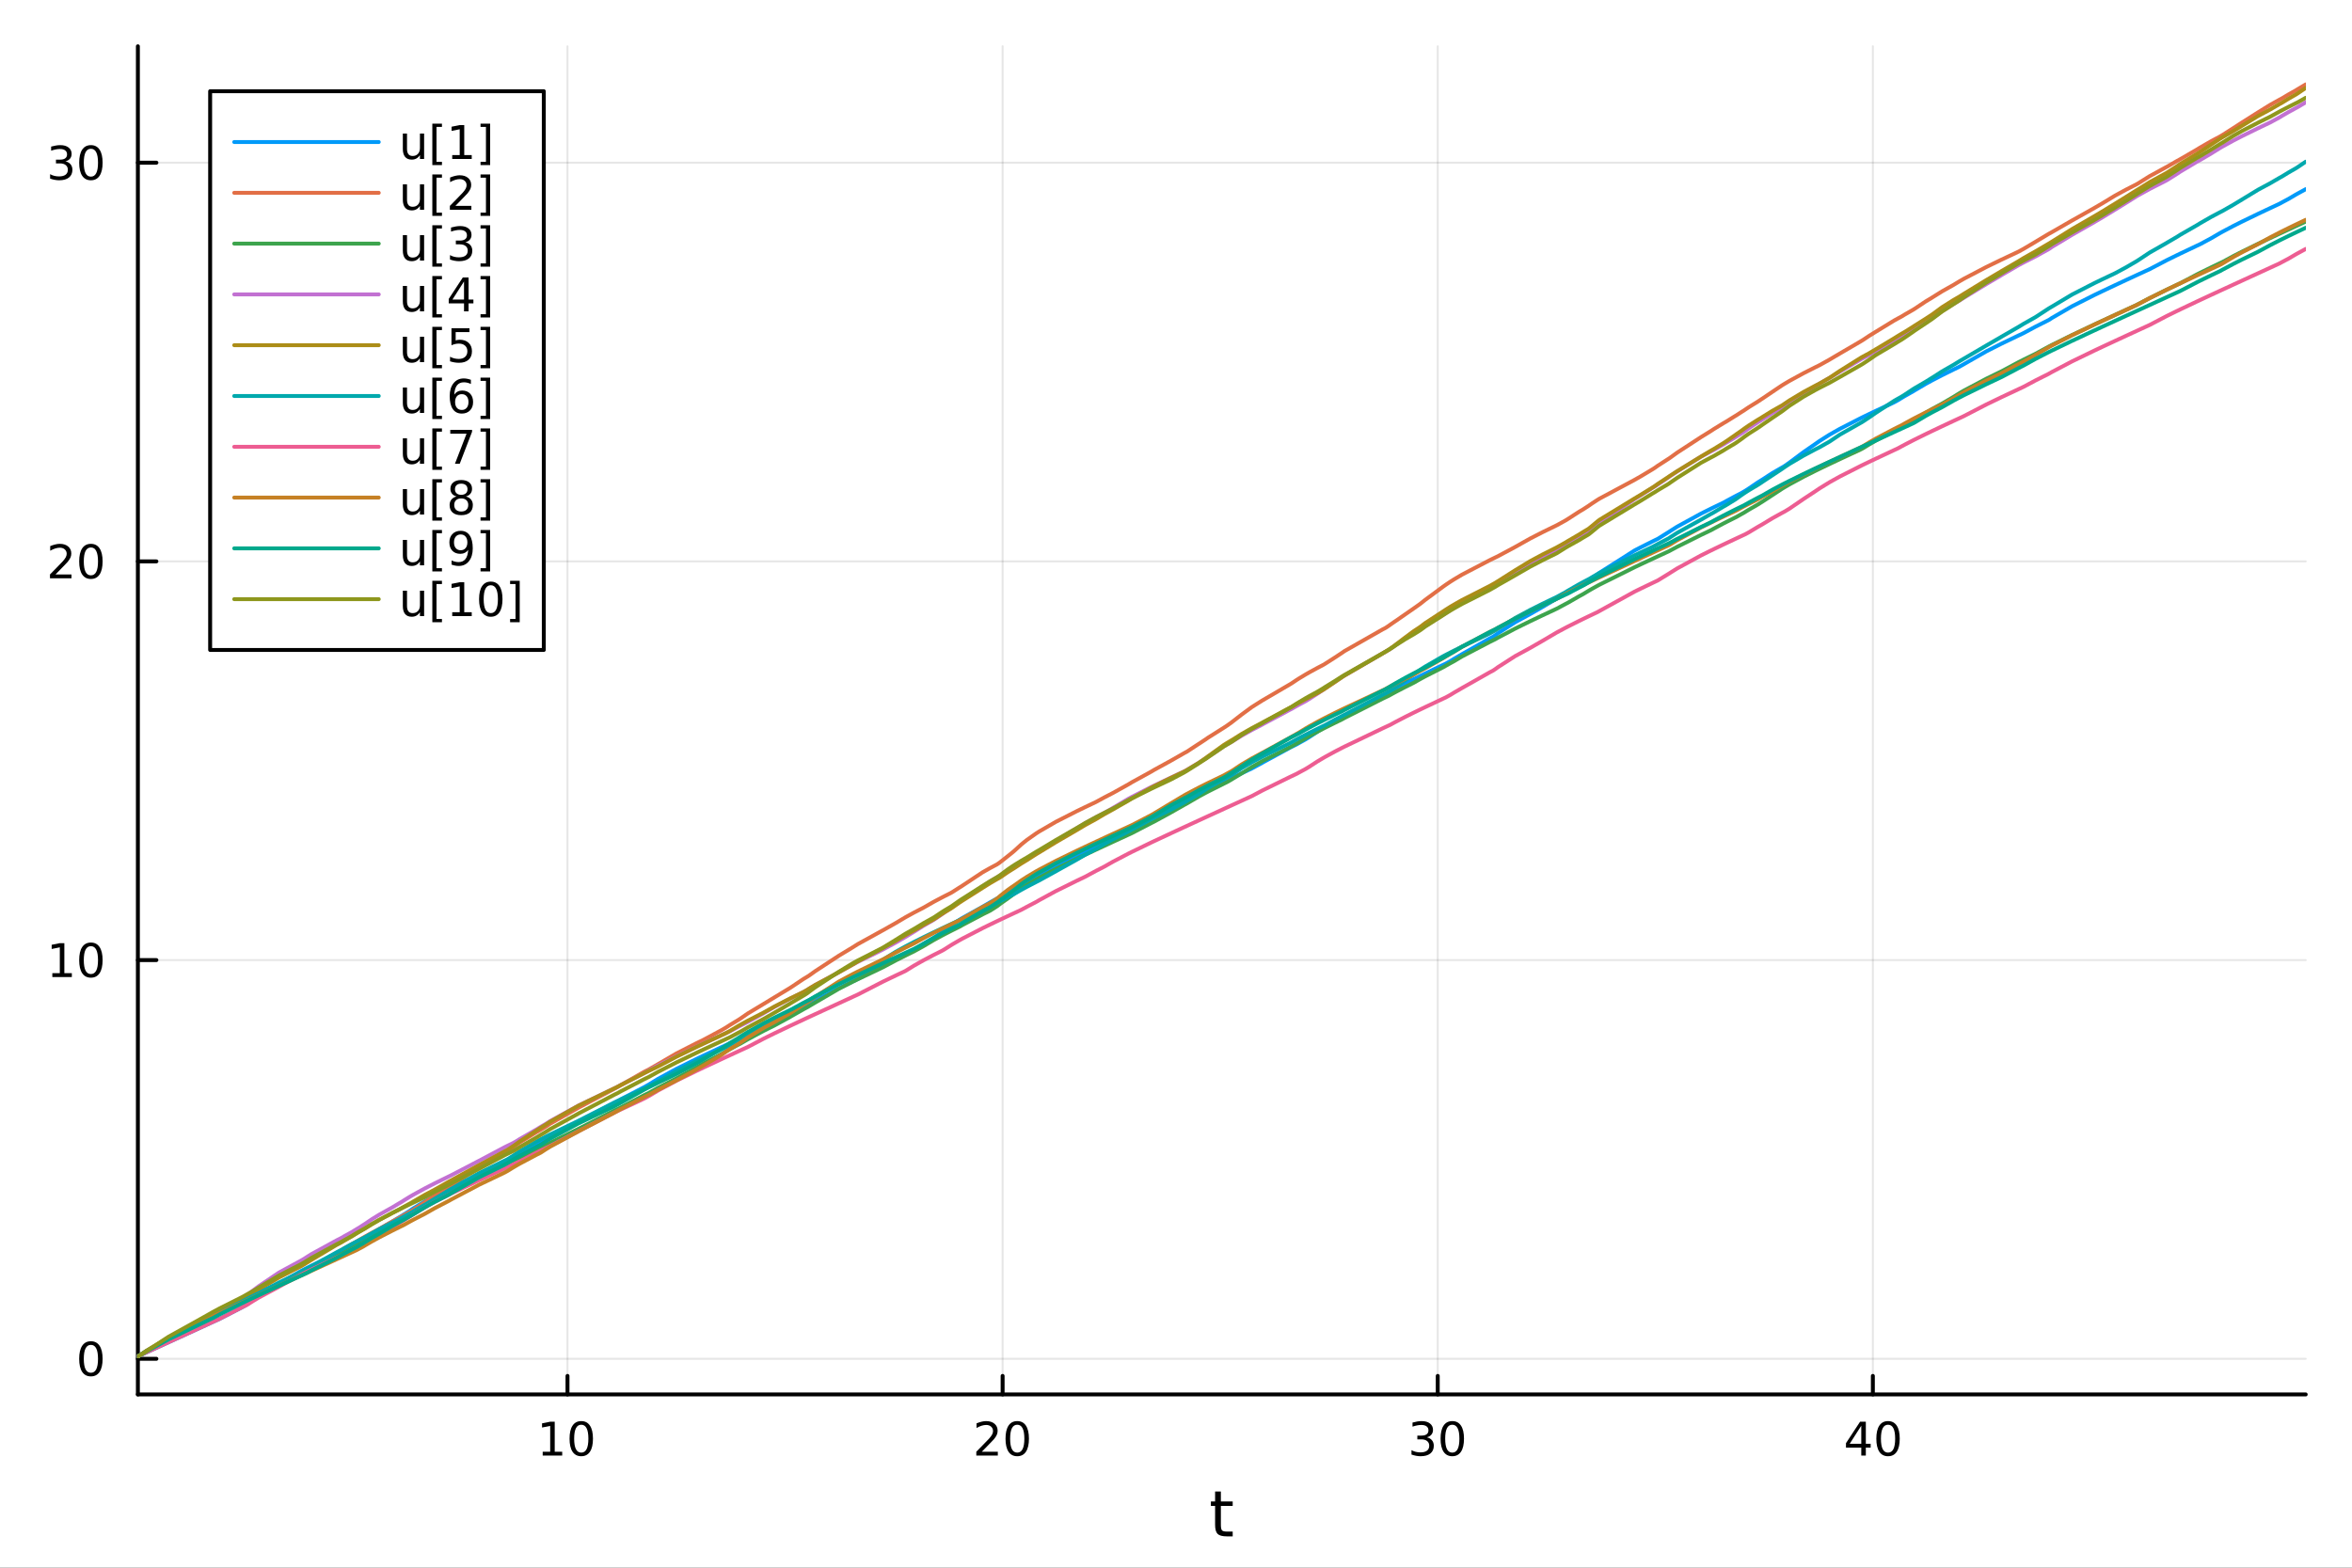 <?xml version="1.0" encoding="utf-8"?>
<svg xmlns="http://www.w3.org/2000/svg" xmlns:xlink="http://www.w3.org/1999/xlink" width="600" height="400" viewBox="0 0 2400 1600">
<rect x="0" y="0" width="2400" height="1600" fill="#333333" stroke="none"/>
<defs>
  <clipPath id="clip720">
    <rect x="0" y="0" width="2400" height="1600"/>
  </clipPath>
</defs>
<path clip-path="url(#clip720)" d="M0 1600 L2400 1600 L2400 0 L0 0  Z" fill="#ffffff" fill-rule="evenodd" fill-opacity="1"/>
<defs>
  <clipPath id="clip721">
    <rect x="480" y="0" width="1681" height="1600"/>
  </clipPath>
</defs>
<path clip-path="url(#clip720)" d="M140.696 1423.18 L2352.76 1423.18 L2352.76 47.244 L140.696 47.244  Z" fill="#ffffff" fill-rule="evenodd" fill-opacity="1"/>
<defs>
  <clipPath id="clip722">
    <rect x="140" y="47" width="2213" height="1377"/>
  </clipPath>
</defs>
<polyline clip-path="url(#clip722)" style="stroke:#000000; stroke-linecap:round; stroke-linejoin:round; stroke-width:2; stroke-opacity:0.1; fill:none" points="579.084,1423.18 579.084,47.244 "/>
<polyline clip-path="url(#clip722)" style="stroke:#000000; stroke-linecap:round; stroke-linejoin:round; stroke-width:2; stroke-opacity:0.1; fill:none" points="1023.08,1423.18 1023.08,47.244 "/>
<polyline clip-path="url(#clip722)" style="stroke:#000000; stroke-linecap:round; stroke-linejoin:round; stroke-width:2; stroke-opacity:0.1; fill:none" points="1467.08,1423.18 1467.08,47.244 "/>
<polyline clip-path="url(#clip722)" style="stroke:#000000; stroke-linecap:round; stroke-linejoin:round; stroke-width:2; stroke-opacity:0.1; fill:none" points="1911.08,1423.18 1911.08,47.244 "/>
<polyline clip-path="url(#clip722)" style="stroke:#000000; stroke-linecap:round; stroke-linejoin:round; stroke-width:2; stroke-opacity:0.1; fill:none" points="140.696,1386.81 2352.76,1386.81 "/>
<polyline clip-path="url(#clip722)" style="stroke:#000000; stroke-linecap:round; stroke-linejoin:round; stroke-width:2; stroke-opacity:0.1; fill:none" points="140.696,979.885 2352.76,979.885 "/>
<polyline clip-path="url(#clip722)" style="stroke:#000000; stroke-linecap:round; stroke-linejoin:round; stroke-width:2; stroke-opacity:0.1; fill:none" points="140.696,572.96 2352.76,572.96 "/>
<polyline clip-path="url(#clip722)" style="stroke:#000000; stroke-linecap:round; stroke-linejoin:round; stroke-width:2; stroke-opacity:0.1; fill:none" points="140.696,166.035 2352.76,166.035 "/>
<polyline clip-path="url(#clip720)" style="stroke:#000000; stroke-linecap:round; stroke-linejoin:round; stroke-width:4; stroke-opacity:1; fill:none" points="140.696,1423.18 2352.76,1423.18 "/>
<polyline clip-path="url(#clip720)" style="stroke:#000000; stroke-linecap:round; stroke-linejoin:round; stroke-width:4; stroke-opacity:1; fill:none" points="579.084,1423.18 579.084,1404.28 "/>
<polyline clip-path="url(#clip720)" style="stroke:#000000; stroke-linecap:round; stroke-linejoin:round; stroke-width:4; stroke-opacity:1; fill:none" points="1023.08,1423.18 1023.08,1404.28 "/>
<polyline clip-path="url(#clip720)" style="stroke:#000000; stroke-linecap:round; stroke-linejoin:round; stroke-width:4; stroke-opacity:1; fill:none" points="1467.08,1423.18 1467.08,1404.28 "/>
<polyline clip-path="url(#clip720)" style="stroke:#000000; stroke-linecap:round; stroke-linejoin:round; stroke-width:4; stroke-opacity:1; fill:none" points="1911.08,1423.18 1911.08,1404.28 "/>
<path clip-path="url(#clip720)" d="M553.772 1481.64 L561.411 1481.64 L561.411 1455.28 L553.101 1456.95 L553.101 1452.69 L561.365 1451.02 L566.041 1451.02 L566.041 1481.64 L573.679 1481.64 L573.679 1485.58 L553.772 1485.58 L553.772 1481.64 Z" fill="#000000" fill-rule="nonzero" fill-opacity="1" /><path clip-path="url(#clip720)" d="M593.124 1454.1 Q589.513 1454.1 587.684 1457.66 Q585.878 1461.2 585.878 1468.33 Q585.878 1475.44 587.684 1479.01 Q589.513 1482.55 593.124 1482.55 Q596.758 1482.55 598.563 1479.01 Q600.392 1475.44 600.392 1468.33 Q600.392 1461.2 598.563 1457.66 Q596.758 1454.1 593.124 1454.1 M593.124 1450.39 Q598.934 1450.39 601.989 1455 Q605.068 1459.58 605.068 1468.33 Q605.068 1477.06 601.989 1481.67 Q598.934 1486.25 593.124 1486.25 Q587.314 1486.25 584.235 1481.67 Q581.179 1477.06 581.179 1468.33 Q581.179 1459.58 584.235 1455 Q587.314 1450.39 593.124 1450.39 Z" fill="#000000" fill-rule="nonzero" fill-opacity="1" /><path clip-path="url(#clip720)" d="M1001.86 1481.64 L1018.18 1481.64 L1018.18 1485.58 L996.232 1485.58 L996.232 1481.64 Q998.894 1478.89 1003.48 1474.26 Q1008.08 1469.61 1009.26 1468.27 Q1011.51 1465.74 1012.39 1464.01 Q1013.29 1462.25 1013.29 1460.56 Q1013.29 1457.8 1011.35 1456.07 Q1009.43 1454.33 1006.33 1454.33 Q1004.13 1454.33 1001.67 1455.09 Q999.242 1455.86 996.464 1457.41 L996.464 1452.69 Q999.288 1451.55 1001.74 1450.97 Q1004.2 1450.39 1006.23 1450.39 Q1011.6 1450.39 1014.8 1453.08 Q1017.99 1455.77 1017.99 1460.26 Q1017.99 1462.39 1017.18 1464.31 Q1016.39 1466.2 1014.29 1468.8 Q1013.71 1469.47 1010.61 1472.69 Q1007.51 1475.88 1001.86 1481.64 Z" fill="#000000" fill-rule="nonzero" fill-opacity="1" /><path clip-path="url(#clip720)" d="M1037.99 1454.1 Q1034.38 1454.1 1032.55 1457.66 Q1030.75 1461.2 1030.75 1468.33 Q1030.75 1475.44 1032.55 1479.01 Q1034.38 1482.55 1037.99 1482.55 Q1041.63 1482.55 1043.43 1479.01 Q1045.26 1475.44 1045.26 1468.33 Q1045.26 1461.2 1043.43 1457.66 Q1041.63 1454.1 1037.99 1454.1 M1037.99 1450.39 Q1043.8 1450.39 1046.86 1455 Q1049.94 1459.58 1049.94 1468.33 Q1049.94 1477.06 1046.86 1481.67 Q1043.8 1486.25 1037.99 1486.25 Q1032.18 1486.25 1029.1 1481.67 Q1026.05 1477.06 1026.05 1468.33 Q1026.05 1459.58 1029.1 1455 Q1032.18 1450.39 1037.99 1450.39 Z" fill="#000000" fill-rule="nonzero" fill-opacity="1" /><path clip-path="url(#clip720)" d="M1455.93 1466.95 Q1459.28 1467.66 1461.16 1469.93 Q1463.06 1472.2 1463.06 1475.53 Q1463.06 1480.65 1459.54 1483.45 Q1456.02 1486.25 1449.54 1486.25 Q1447.36 1486.25 1445.05 1485.81 Q1442.76 1485.39 1440.3 1484.54 L1440.3 1480.02 Q1442.25 1481.16 1444.56 1481.74 Q1446.88 1482.32 1449.4 1482.32 Q1453.8 1482.32 1456.09 1480.58 Q1458.4 1478.84 1458.4 1475.53 Q1458.4 1472.48 1456.25 1470.77 Q1454.12 1469.03 1450.3 1469.03 L1446.27 1469.03 L1446.27 1465.19 L1450.49 1465.19 Q1453.94 1465.19 1455.76 1463.82 Q1457.59 1462.43 1457.59 1459.84 Q1457.59 1457.18 1455.7 1455.77 Q1453.82 1454.33 1450.3 1454.33 Q1448.38 1454.33 1446.18 1454.75 Q1443.98 1455.16 1441.34 1456.04 L1441.34 1451.88 Q1444.01 1451.14 1446.32 1450.77 Q1448.66 1450.39 1450.72 1450.39 Q1456.04 1450.39 1459.14 1452.83 Q1462.25 1455.23 1462.25 1459.35 Q1462.25 1462.22 1460.6 1464.21 Q1458.96 1466.18 1455.93 1466.95 Z" fill="#000000" fill-rule="nonzero" fill-opacity="1" /><path clip-path="url(#clip720)" d="M1481.92 1454.1 Q1478.31 1454.1 1476.48 1457.66 Q1474.68 1461.2 1474.68 1468.33 Q1474.68 1475.44 1476.48 1479.01 Q1478.31 1482.55 1481.92 1482.55 Q1485.56 1482.55 1487.36 1479.01 Q1489.19 1475.44 1489.19 1468.33 Q1489.19 1461.2 1487.36 1457.66 Q1485.56 1454.1 1481.92 1454.1 M1481.92 1450.39 Q1487.73 1450.39 1490.79 1455 Q1493.87 1459.58 1493.87 1468.33 Q1493.87 1477.06 1490.79 1481.67 Q1487.73 1486.25 1481.92 1486.25 Q1476.11 1486.25 1473.03 1481.67 Q1469.98 1477.06 1469.98 1468.33 Q1469.98 1459.58 1473.03 1455 Q1476.11 1450.39 1481.92 1450.39 Z" fill="#000000" fill-rule="nonzero" fill-opacity="1" /><path clip-path="url(#clip720)" d="M1899.26 1455.09 L1887.45 1473.54 L1899.26 1473.54 L1899.26 1455.09 M1898.03 1451.02 L1903.91 1451.02 L1903.91 1473.54 L1908.84 1473.54 L1908.84 1477.43 L1903.91 1477.43 L1903.91 1485.58 L1899.26 1485.58 L1899.26 1477.43 L1883.65 1477.43 L1883.65 1472.92 L1898.03 1451.02 Z" fill="#000000" fill-rule="nonzero" fill-opacity="1" /><path clip-path="url(#clip720)" d="M1926.57 1454.1 Q1922.96 1454.1 1921.13 1457.66 Q1919.32 1461.2 1919.32 1468.33 Q1919.32 1475.44 1921.13 1479.01 Q1922.96 1482.55 1926.57 1482.55 Q1930.2 1482.55 1932.01 1479.01 Q1933.84 1475.44 1933.84 1468.33 Q1933.84 1461.2 1932.01 1457.66 Q1930.2 1454.1 1926.57 1454.1 M1926.57 1450.39 Q1932.38 1450.39 1935.44 1455 Q1938.51 1459.58 1938.51 1468.33 Q1938.51 1477.06 1935.44 1481.67 Q1932.38 1486.25 1926.57 1486.25 Q1920.76 1486.25 1917.68 1481.67 Q1914.63 1477.06 1914.63 1468.33 Q1914.63 1459.58 1917.68 1455 Q1920.76 1450.39 1926.57 1450.39 Z" fill="#000000" fill-rule="nonzero" fill-opacity="1" /><path clip-path="url(#clip720)" d="M1245.79 1522.27 L1245.79 1532.4 L1257.85 1532.4 L1257.85 1536.95 L1245.79 1536.95 L1245.79 1556.3 Q1245.79 1560.66 1246.96 1561.9 Q1248.17 1563.14 1251.83 1563.14 L1257.85 1563.14 L1257.85 1568.04 L1251.83 1568.04 Q1245.05 1568.04 1242.48 1565.53 Q1239.9 1562.98 1239.9 1556.3 L1239.9 1536.95 L1235.6 1536.95 L1235.6 1532.4 L1239.9 1532.4 L1239.9 1522.27 L1245.79 1522.27 Z" fill="#000000" fill-rule="nonzero" fill-opacity="1" /><polyline clip-path="url(#clip720)" style="stroke:#000000; stroke-linecap:round; stroke-linejoin:round; stroke-width:4; stroke-opacity:1; fill:none" points="140.696,1423.18 140.696,47.244 "/>
<polyline clip-path="url(#clip720)" style="stroke:#000000; stroke-linecap:round; stroke-linejoin:round; stroke-width:4; stroke-opacity:1; fill:none" points="140.696,1386.81 159.593,1386.81 "/>
<polyline clip-path="url(#clip720)" style="stroke:#000000; stroke-linecap:round; stroke-linejoin:round; stroke-width:4; stroke-opacity:1; fill:none" points="140.696,979.885 159.593,979.885 "/>
<polyline clip-path="url(#clip720)" style="stroke:#000000; stroke-linecap:round; stroke-linejoin:round; stroke-width:4; stroke-opacity:1; fill:none" points="140.696,572.96 159.593,572.96 "/>
<polyline clip-path="url(#clip720)" style="stroke:#000000; stroke-linecap:round; stroke-linejoin:round; stroke-width:4; stroke-opacity:1; fill:none" points="140.696,166.035 159.593,166.035 "/>
<path clip-path="url(#clip720)" d="M92.751 1372.61 Q89.14 1372.61 87.311 1376.17 Q85.506 1379.71 85.506 1386.84 Q85.506 1393.95 87.311 1397.52 Q89.14 1401.06 92.751 1401.06 Q96.385 1401.06 98.191 1397.52 Q100.02 1393.95 100.02 1386.84 Q100.02 1379.71 98.191 1376.17 Q96.385 1372.61 92.751 1372.61 M92.751 1368.9 Q98.561 1368.9 101.617 1373.51 Q104.696 1378.09 104.696 1386.84 Q104.696 1395.57 101.617 1400.18 Q98.561 1404.76 92.751 1404.76 Q86.941 1404.76 83.862 1400.18 Q80.807 1395.57 80.807 1386.84 Q80.807 1378.09 83.862 1373.51 Q86.941 1368.9 92.751 1368.9 Z" fill="#000000" fill-rule="nonzero" fill-opacity="1" /><path clip-path="url(#clip720)" d="M53.4 993.229 L61.038 993.229 L61.038 966.864 L52.728 968.53 L52.728 964.271 L60.992 962.605 L65.668 962.605 L65.668 993.229 L73.307 993.229 L73.307 997.165 L53.4 997.165 L53.4 993.229 Z" fill="#000000" fill-rule="nonzero" fill-opacity="1" /><path clip-path="url(#clip720)" d="M92.751 965.683 Q89.14 965.683 87.311 969.248 Q85.506 972.79 85.506 979.919 Q85.506 987.026 87.311 990.59 Q89.14 994.132 92.751 994.132 Q96.385 994.132 98.191 990.59 Q100.02 987.026 100.02 979.919 Q100.02 972.79 98.191 969.248 Q96.385 965.683 92.751 965.683 M92.751 961.98 Q98.561 961.98 101.617 966.586 Q104.696 971.169 104.696 979.919 Q104.696 988.646 101.617 993.253 Q98.561 997.836 92.751 997.836 Q86.941 997.836 83.862 993.253 Q80.807 988.646 80.807 979.919 Q80.807 971.169 83.862 966.586 Q86.941 961.98 92.751 961.98 Z" fill="#000000" fill-rule="nonzero" fill-opacity="1" /><path clip-path="url(#clip720)" d="M56.617 586.304 L72.936 586.304 L72.936 590.24 L50.992 590.24 L50.992 586.304 Q53.654 583.55 58.237 578.92 Q62.844 574.267 64.025 572.925 Q66.27 570.402 67.149 568.666 Q68.052 566.906 68.052 565.217 Q68.052 562.462 66.108 560.726 Q64.186 558.99 61.085 558.99 Q58.886 558.99 56.432 559.754 Q54.001 560.518 51.224 562.068 L51.224 557.346 Q54.048 556.212 56.501 555.633 Q58.955 555.055 60.992 555.055 Q66.362 555.055 69.557 557.74 Q72.751 560.425 72.751 564.916 Q72.751 567.045 71.941 568.967 Q71.154 570.865 69.048 573.457 Q68.469 574.129 65.367 577.346 Q62.265 580.541 56.617 586.304 Z" fill="#000000" fill-rule="nonzero" fill-opacity="1" /><path clip-path="url(#clip720)" d="M92.751 558.758 Q89.14 558.758 87.311 562.323 Q85.506 565.865 85.506 572.994 Q85.506 580.101 87.311 583.666 Q89.14 587.207 92.751 587.207 Q96.385 587.207 98.191 583.666 Q100.02 580.101 100.02 572.994 Q100.02 565.865 98.191 562.323 Q96.385 558.758 92.751 558.758 M92.751 555.055 Q98.561 555.055 101.617 559.661 Q104.696 564.244 104.696 572.994 Q104.696 581.721 101.617 586.328 Q98.561 590.911 92.751 590.911 Q86.941 590.911 83.862 586.328 Q80.807 581.721 80.807 572.994 Q80.807 564.244 83.862 559.661 Q86.941 555.055 92.751 555.055 Z" fill="#000000" fill-rule="nonzero" fill-opacity="1" /><path clip-path="url(#clip720)" d="M66.756 164.681 Q70.112 165.398 71.987 167.667 Q73.885 169.935 73.885 173.268 Q73.885 178.384 70.367 181.185 Q66.849 183.986 60.367 183.986 Q58.191 183.986 55.876 183.546 Q53.585 183.13 51.131 182.273 L51.131 177.759 Q53.075 178.893 55.39 179.472 Q57.705 180.051 60.228 180.051 Q64.626 180.051 66.918 178.315 Q69.233 176.579 69.233 173.268 Q69.233 170.213 67.08 168.5 Q64.95 166.764 61.131 166.764 L57.103 166.764 L57.103 162.921 L61.316 162.921 Q64.765 162.921 66.594 161.556 Q68.423 160.167 68.423 157.574 Q68.423 154.912 66.525 153.5 Q64.65 152.065 61.131 152.065 Q59.21 152.065 57.011 152.482 Q54.812 152.898 52.173 153.778 L52.173 149.611 Q54.835 148.87 57.15 148.5 Q59.487 148.13 61.548 148.13 Q66.872 148.13 69.974 150.56 Q73.075 152.968 73.075 157.088 Q73.075 159.958 71.432 161.949 Q69.788 163.917 66.756 164.681 Z" fill="#000000" fill-rule="nonzero" fill-opacity="1" /><path clip-path="url(#clip720)" d="M92.751 151.833 Q89.14 151.833 87.311 155.398 Q85.506 158.94 85.506 166.069 Q85.506 173.176 87.311 176.741 Q89.14 180.282 92.751 180.282 Q96.385 180.282 98.191 176.741 Q100.02 173.176 100.02 166.069 Q100.02 158.94 98.191 155.398 Q96.385 151.833 92.751 151.833 M92.751 148.13 Q98.561 148.13 101.617 152.736 Q104.696 157.319 104.696 166.069 Q104.696 174.796 101.617 179.403 Q98.561 183.986 92.751 183.986 Q86.941 183.986 83.862 179.403 Q80.807 174.796 80.807 166.069 Q80.807 157.319 83.862 152.736 Q86.941 148.13 92.751 148.13 Z" fill="#000000" fill-rule="nonzero" fill-opacity="1" /><polyline clip-path="url(#clip722)" style="stroke:#009af9; stroke-linecap:round; stroke-linejoin:round; stroke-width:4; stroke-opacity:1; fill:none" points="140.696,1384.24 140.696,1384.24 142.181,1383.56 142.931,1383.21 145.414,1382.08 148.155,1380.82 149.609,1380.15 171.989,1369.9 210.485,1352.26 216.937,1349.3 224.061,1346.04 247.39,1334.02 251.323,1331.77 252.987,1330.7 256.482,1328.21 264.035,1322.67 284.825,1310.03 306.579,1297.53 310.718,1295.38 312.769,1294.33 317.778,1291.8 343.469,1279.4 347.97,1277.28 351.325,1275.71 359.134,1271.47 363.88,1268.6 366.824,1266.89 370.417,1264.56 372.238,1263.42 379.423,1259.13 387.095,1254.26 400.361,1246.71 407.296,1242.5 409.588,1241.17 411.775,1239.74 417.284,1236.31 419.864,1234.55 421.915,1233.19 433.458,1226.17 443.703,1220.54 458.523,1212.97 458.927,1212.77 460.058,1212.21 488.939,1198.41 515.147,1186.26 516.745,1185.52 518.188,1184.86 518.71,1184.62 523.764,1182.29 526.939,1180.83 530.334,1178.98 547.278,1169.18 551.838,1166.38 551.951,1166.32 556.811,1163.48 561.288,1160.98 590.165,1144.79 590.514,1144.61 627.026,1125.36 629.979,1123.93 633.446,1121.97 657.305,1109.59 662.501,1106.63 662.68,1106.53 671.291,1101.23 690.119,1090.96 710.411,1080.93 717.808,1077.4 735.779,1068.97 736.144,1068.8 740.962,1066.56 744.906,1064.74 753.403,1060.81 756.069,1059.58 762.965,1056.4 779.301,1047.83 790.628,1042.24 806.257,1034.78 807.312,1034.28 819.754,1028.46 823.422,1026.44 824.286,1025.9 826.281,1024.66 831.626,1021.48 855.674,1008.68 870.205,1001.58 875.231,999.185 900.437,985.997 900.975,985.731 914.189,979.337 923.669,974.848 924.185,974.558 932.675,969.305 933.26,968.961 942.155,963.272 952.072,957.549 954.081,956.271 961.118,951.47 963.916,949.446 970.103,944.773 971.923,943.489 979.143,938.718 981.016,937.551 982.3,936.766 1002.68,925.443 1010.21,921.029 1010.56,920.835 1017.25,917.155 1017.7,916.915 1018.1,916.7 1019.96,915.714 1021.14,915.093 1028.31,911.405 1032.34,909.383 1034.93,908.096 1035.38,907.876 1042.27,904.512 1047.76,901.428 1057.21,895.687 1060.15,893.76 1077.54,883.562 1099.08,872.526 1107.34,868.517 1118.37,862.473 1126.87,858.09 1135.55,853.115 1151.72,844.628 1154.82,843.076 1174.69,833.453 1177.68,832.038 1194.83,824.008 1208.61,817.629 1211.13,816.467 1211.29,816.391 1222.65,811.161 1223.75,810.654 1230.52,807.539 1232.45,806.654 1248.82,798.077 1251.72,796.624 1256.41,794.312 1257.15,793.95 1257.4,793.828 1266.9,789.244 1277.34,784.294 1287.88,778.594 1288.77,778.049 1316.57,762.926 1317.97,762.23 1323.2,759.644 1325.19,758.498 1332.31,754.546 1335.71,752.441 1344.12,746.906 1350.18,742.766 1352.45,741.305 1362.41,735.329 1369.46,731.417 1371.79,730.167 1410.93,710.879 1413.11,709.662 1414.17,709.077 1417.07,707.502 1417.77,707.127 1418.62,706.672 1421.99,704.615 1424.64,703.042 1433.89,697.851 1442.44,693.342 1448.61,690.209 1450,689.518 1454.26,687.409 1472,678.872 1472.58,678.598 1475.36,677.288 1479.86,674.797 1483.61,672.472 1491.92,667.628 1520.39,651.462 1522.9,650.181 1524.01,649.521 1525.52,648.504 1525.73,648.36 1526.06,648.141 1528.57,646.29 1546.11,635.04 1561.36,626.725 1573.96,619.49 1588.37,611.002 1588.82,610.71 1597.49,605.443 1600.04,603.977 1611.26,597.876 1615.57,595.284 1620.52,592.439 1620.94,592.166 1621.81,591.601 1624.52,589.89 1630.03,586.122 1632.06,584.629 1667.87,561.879 1673.96,558.709 1686.58,552.404 1688.59,551.425 1691.5,550.016 1691.55,549.989 1702.39,543.24 1703.06,542.847 1703.12,542.81 1704.23,542.063 1711.39,537.536 1735.74,524.19 1745.84,519.159 1748.71,517.762 1758.65,512.987 1761.37,511.462 1770.32,506.648 1771.85,505.848 1776.85,503.289 1779.57,501.685 1781.01,500.855 1784.66,498.484 1793.6,492.414 1797.18,490.179 1798.03,489.667 1798.11,489.61 1808.43,482.92 1818.15,477.294 1819.67,476.454 1820.95,475.642 1825.79,472.283 1826.31,471.884 1840.44,461.357 1851.72,453.565 1856.7,450.075 1866.75,443.725 1867.32,443.386 1877.45,437.659 1899.13,426.55 1901.36,425.458 1907.15,422.659 1914.24,419.275 1932.88,410.527 1936.65,408.457 1940.08,406.334 1943.86,404.081 1952.33,399.306 1952.37,399.281 1953.74,398.418 1964.89,391.845 1971.23,388.381 1972.05,387.946 1981.68,382.959 1993.46,377.126 1999.25,374.333 2003.87,371.744 2004.29,371.477 2026.79,358.619 2041.74,351.054 2042.62,350.624 2059.82,342.36 2064.71,340.053 2064.83,339.985 2076.88,333.504 2077.28,333.301 2090.29,326.758 2091.13,326.272 2093.86,324.477 2114.43,312.546 2136.98,301.163 2145.1,297.261 2158.42,290.969 2169.48,285.811 2180.25,280.825 2181.74,280.136 2193.54,274.696 2210.55,265.786 2211.64,265.243 2221.62,260.337 2224.97,258.719 2241.82,250.725 2245.13,249.177 2256.15,243.252 2265.4,237.852 2268.04,236.397 2279.02,230.587 2287.84,226.15 2304.11,218.269 2316.37,212.486 2325.92,208.029 2328.77,206.458 2335.27,202.992 2342.72,198.591 2344.56,197.554 2352.76,193.092 "/>
<polyline clip-path="url(#clip722)" style="stroke:#e26f46; stroke-linecap:round; stroke-linejoin:round; stroke-width:4; stroke-opacity:1; fill:none" points="140.696,1384.24 140.696,1384.24 142.181,1383.56 142.931,1383.15 145.414,1381.58 148.155,1379.91 149.609,1379.05 171.989,1365.62 210.485,1346.48 216.937,1343.44 224.061,1339.55 247.39,1327.78 251.323,1325.89 252.987,1325.09 256.482,1323.42 264.035,1319.85 284.825,1310.16 306.579,1300.12 310.718,1298.22 312.769,1297.1 317.778,1294.01 343.469,1278.7 347.97,1275.96 351.325,1274.01 359.134,1269.67 363.88,1267.15 366.824,1265.36 370.417,1263.26 372.238,1262.22 379.423,1258.26 387.095,1254.24 400.361,1246.7 407.296,1243.04 409.588,1241.66 411.775,1240.37 417.284,1237.25 419.864,1235.83 421.915,1234.54 433.458,1226.97 443.703,1220.29 458.523,1210.86 458.927,1210.59 460.058,1209.73 488.939,1191.82 515.147,1177.19 516.745,1176.23 518.188,1175.25 518.71,1174.86 523.764,1170.79 526.939,1168.42 530.334,1166.02 547.278,1155.54 551.838,1153.01 551.951,1152.94 556.811,1149.94 561.288,1146.93 590.165,1130.6 590.514,1130.39 627.026,1111.12 629.979,1109.44 633.446,1107.51 657.305,1093.94 662.501,1091.27 662.68,1091.16 671.291,1086.22 690.119,1075.23 710.411,1064.87 717.808,1061.28 735.779,1051.63 736.144,1051.45 740.962,1048.63 744.906,1046.08 753.403,1040.97 756.069,1039.22 762.965,1034.42 779.301,1024.58 790.628,1017.71 806.257,1008.25 807.312,1007.57 819.754,999.24 823.422,997.027 824.286,996.518 826.281,995.183 831.626,991.344 855.674,975.598 870.205,966.8 875.231,963.617 900.437,949.712 900.975,949.439 914.189,941.983 923.669,936.333 924.185,936.041 932.675,931.389 933.26,931.079 942.155,926.477 952.072,920.816 954.081,919.724 961.118,916.007 963.916,914.568 970.103,911.45 971.923,910.387 979.143,905.768 981.016,904.634 982.3,903.755 1002.68,890.262 1010.21,886.018 1010.56,885.83 1017.25,882.259 1017.7,881.984 1018.1,881.702 1019.96,880.423 1021.14,879.522 1028.31,873.858 1032.34,870.639 1034.93,868.463 1035.38,868.061 1042.27,861.747 1047.76,857.334 1057.21,850.656 1060.15,848.762 1077.54,838.692 1099.08,827.723 1107.34,823.727 1118.37,818.49 1126.87,813.86 1135.55,809.371 1151.72,800.358 1154.82,798.476 1174.69,787.554 1177.68,785.769 1194.83,776.36 1208.61,768.494 1211.13,767.146 1211.29,767.044 1222.65,759.576 1223.75,758.907 1230.52,754.418 1232.45,753.045 1248.82,742.715 1251.72,740.815 1256.41,737.507 1257.15,736.94 1257.4,736.728 1266.9,729.357 1277.34,721.684 1287.88,715.039 1288.77,714.513 1316.57,698.267 1317.97,697.42 1323.2,693.917 1325.19,692.649 1332.31,688.342 1335.71,686.393 1344.12,681.795 1350.18,678.629 1352.45,677.271 1362.41,670.906 1369.46,666.254 1371.79,664.603 1410.93,642.321 1413.11,641.237 1414.17,640.617 1417.07,638.704 1417.77,638.192 1418.62,637.574 1421.99,635.22 1424.64,633.442 1433.89,627.008 1442.44,621.08 1448.61,616.721 1450,615.675 1454.26,612.25 1472,599.166 1472.58,598.744 1475.36,596.776 1479.86,593.75 1483.61,591.373 1491.92,586.439 1520.39,571.602 1522.9,570.375 1524.01,569.836 1525.52,569.108 1525.73,569.004 1526.06,568.845 1528.57,567.64 1546.11,558.23 1561.36,549.663 1573.96,543.199 1588.37,536.164 1588.82,535.946 1597.49,531.169 1600.04,529.593 1611.26,522.33 1615.57,519.784 1620.52,516.576 1620.94,516.314 1621.81,515.693 1624.52,513.819 1630.03,510.225 1632.06,508.963 1667.87,489.779 1673.96,486.334 1686.58,478.769 1688.59,477.471 1691.5,475.399 1691.55,475.366 1702.39,468.363 1703.06,467.958 1703.12,467.925 1704.23,467.158 1711.39,461.967 1735.74,446.102 1745.84,439.865 1748.71,437.968 1758.65,431.884 1761.37,430.327 1770.32,424.755 1771.85,423.853 1776.85,420.596 1779.57,418.909 1781.01,417.911 1784.66,415.467 1793.6,409.938 1797.18,407.563 1798.03,407.021 1798.11,406.969 1808.43,399.989 1818.15,393.468 1819.67,392.52 1820.95,391.737 1825.79,388.871 1826.31,388.567 1840.44,380.865 1851.72,375.149 1856.7,372.698 1866.75,367.111 1867.32,366.754 1877.45,360.777 1899.13,348.128 1901.36,346.753 1907.15,342.872 1914.24,338.494 1932.88,327.091 1936.65,325.023 1940.08,323.192 1943.86,320.896 1952.33,316.046 1952.37,316.024 1953.74,315.152 1964.89,307.715 1971.23,303.922 1972.05,303.377 1981.68,297.363 1993.46,290.75 1999.25,287.234 2003.87,284.572 2004.29,284.337 2026.79,272.553 2041.74,265.288 2042.62,264.869 2059.82,256.767 2064.71,254.085 2064.83,254.02 2076.88,246.901 2077.28,246.646 2090.29,238.83 2091.13,238.36 2093.86,236.85 2114.43,225.002 2136.98,212.356 2145.1,207.611 2158.42,199.54 2169.48,193.533 2180.25,188.041 2181.74,187.167 2193.54,179.792 2210.55,170.494 2211.64,169.936 2221.62,164.176 2224.97,162.349 2241.82,152.585 2245.13,150.539 2256.15,144.2 2265.4,139.274 2268.04,137.693 2279.02,130.702 2287.84,124.992 2304.11,114.699 2316.37,107.106 2325.92,101.79 2328.77,100.272 2335.27,96.387 2342.72,92.215 2344.56,91.062 2352.76,86.186 "/>
<polyline clip-path="url(#clip722)" style="stroke:#3da44d; stroke-linecap:round; stroke-linejoin:round; stroke-width:4; stroke-opacity:1; fill:none" points="140.696,1384.24 140.696,1384.24 142.181,1383.43 142.931,1382.95 145.414,1381.41 148.155,1379.52 149.609,1378.55 171.989,1365.44 210.485,1346.44 216.937,1343.41 224.061,1339.53 247.39,1327.78 251.323,1325.88 252.987,1325.09 256.482,1323.42 264.035,1319.85 284.825,1310.16 306.579,1300.12 310.718,1298.22 312.769,1297.28 317.778,1294.56 343.469,1281.66 347.97,1279.13 351.325,1277.3 359.134,1273.19 363.88,1270.77 366.824,1269.3 370.417,1267.52 372.238,1266.46 379.423,1262.46 387.095,1258.4 400.361,1250.81 407.296,1247.14 409.588,1245.96 411.775,1244.84 417.284,1241.63 419.864,1240.18 421.915,1239.05 433.458,1232.13 443.703,1225.79 458.523,1217.64 458.927,1217.43 460.058,1216.74 488.939,1201.13 515.147,1188.5 516.745,1187.75 518.188,1187.08 518.71,1186.83 523.764,1184.47 526.939,1182.99 530.334,1181.41 547.278,1173.57 551.838,1171.47 551.951,1171.41 556.811,1168.77 561.288,1166.42 590.165,1152.19 590.514,1151.99 627.026,1133.35 629.979,1131.94 633.446,1130.29 657.305,1117.79 662.501,1115.24 662.68,1115.14 671.291,1110.34 690.119,1100.68 710.411,1089.7 717.808,1085.42 735.779,1075.93 736.144,1075.71 740.962,1072.92 744.906,1070.72 753.403,1066.18 756.069,1064.81 762.965,1060.78 779.301,1052.05 790.628,1046.4 806.257,1037.86 807.312,1037.22 819.754,1030.14 823.422,1028.18 824.286,1027.72 826.281,1026.5 831.626,1023.36 855.674,1009.32 870.205,1001.91 875.231,999.449 900.437,987.462 900.975,987.211 914.189,980.153 923.669,975.38 924.185,975.125 932.675,970.985 933.26,970.65 942.155,965.747 952.072,959.865 954.081,958.739 961.118,954.925 963.916,953.456 970.103,950.282 971.923,949.365 979.143,945.787 981.016,944.707 982.3,943.977 1002.68,933.211 1010.21,929.489 1010.56,929.289 1017.25,924.998 1017.7,924.682 1018.1,924.401 1019.96,922.961 1021.14,922.069 1028.31,917.017 1032.34,914.064 1034.93,912.035 1035.38,911.697 1042.27,906.77 1047.76,903.192 1057.21,897.544 1060.15,895.891 1077.54,886.745 1099.08,876.259 1107.34,872.355 1118.37,867.198 1126.87,863.254 1135.55,859.242 1151.72,851.795 1154.82,850.369 1174.69,840.043 1177.68,838.567 1194.83,829.213 1208.61,821.369 1211.13,820.024 1211.29,819.937 1222.65,813.287 1223.75,812.677 1230.52,809.03 1232.45,808.021 1248.82,799.793 1251.72,798.379 1256.41,795.732 1257.15,795.258 1257.4,795.098 1266.9,789.364 1277.34,782.842 1287.88,776.921 1288.77,776.442 1316.57,762.467 1317.97,761.675 1323.2,758.779 1325.19,757.706 1332.31,753.413 1335.71,751.469 1344.12,746.882 1350.18,743.721 1352.45,742.562 1362.41,737.602 1369.46,734.179 1371.79,732.856 1410.93,713.026 1413.11,711.989 1414.17,711.486 1417.07,710.114 1417.77,709.721 1418.62,709.245 1421.99,707.398 1424.64,705.971 1433.89,701.168 1442.44,696.899 1448.61,693.397 1450,692.636 1454.26,690.338 1472,681.309 1472.58,681.025 1475.36,679.429 1479.86,676.919 1483.61,674.896 1491.92,669.93 1520.39,655.041 1522.9,653.813 1524.01,653.273 1525.52,652.544 1525.73,652.42 1526.06,652.231 1528.57,650.812 1546.11,641.538 1561.36,634.038 1573.96,628.041 1588.37,621.299 1588.82,621.087 1597.49,616.412 1600.04,615.08 1611.26,608.611 1615.57,606.278 1620.52,603.269 1620.94,603.022 1621.81,602.51 1624.52,600.947 1630.03,597.879 1632.06,596.781 1667.87,578.963 1673.96,576.088 1686.58,570.188 1688.59,569.254 1691.5,567.904 1691.55,567.882 1702.39,562.867 1703.06,562.557 1703.12,562.531 1704.23,561.915 1711.39,558.085 1735.74,545.96 1745.84,541.152 1748.71,539.555 1758.65,534.258 1761.37,532.861 1770.32,528.373 1771.85,527.617 1776.85,524.771 1779.57,523.271 1781.01,522.363 1784.66,520.124 1793.6,514.975 1797.18,512.713 1798.03,512.195 1798.11,512.146 1808.43,505.398 1818.15,499.016 1819.67,498.085 1820.95,497.315 1825.79,494.493 1826.31,494.193 1840.44,486.574 1851.72,480.894 1856.7,478.455 1866.75,473.625 1867.32,473.353 1877.45,468.574 1899.13,458.487 1901.36,457.259 1907.15,453.7 1914.24,449.616 1932.88,439.814 1936.65,437.936 1940.08,436.252 1943.86,434.093 1952.33,429.479 1952.37,429.458 1953.74,428.616 1964.89,421.367 1971.23,417.646 1972.05,417.182 1981.68,411.931 1993.46,405.06 1999.25,401.459 2003.87,398.744 2004.29,398.504 2026.79,386.575 2041.74,379.269 2042.62,378.85 2059.82,369.628 2064.71,367.159 2064.83,367.099 2076.88,361.193 2077.28,360.968 2090.29,353.885 2091.13,353.449 2093.86,352.041 2114.43,341.895 2136.98,331.259 2145.1,327.487 2158.42,321.327 2169.48,316.233 2180.25,311.284 2181.74,310.467 2193.54,304.266 2210.55,295.864 2211.64,295.343 2221.62,290.588 2224.97,289.008 2241.82,280.055 2245.13,278.39 2256.15,272.976 2265.4,268.541 2268.04,267.294 2279.02,261.337 2287.84,256.824 2304.11,248.864 2316.37,243.048 2325.92,238.576 2328.77,237.248 2335.27,234.23 2342.72,230.784 2344.56,229.937 2352.76,226.157 "/>
<polyline clip-path="url(#clip722)" style="stroke:#c271d2; stroke-linecap:round; stroke-linejoin:round; stroke-width:4; stroke-opacity:1; fill:none" points="140.696,1384.24 140.696,1384.24 142.181,1383.56 142.931,1383.21 145.414,1381.86 148.155,1380.39 149.609,1379.5 171.989,1365.78 210.485,1344.83 216.937,1341.18 224.061,1337.35 247.39,1324.37 251.323,1322.04 252.987,1320.93 256.482,1318.39 264.035,1312.75 284.825,1298.72 306.579,1286.93 310.718,1284.5 312.769,1283.16 317.778,1280.01 343.469,1265.93 347.97,1263.67 351.325,1261.72 359.134,1257.41 363.88,1254.5 366.824,1252.77 370.417,1250.42 372.238,1249.27 379.423,1244.4 387.095,1239.67 400.361,1232.27 407.296,1228.11 409.588,1226.8 411.775,1225.38 417.284,1221.97 419.864,1220.45 421.915,1219.26 433.458,1212.94 443.703,1207.68 458.523,1200.43 458.927,1200.23 460.058,1199.69 488.939,1184.64 515.147,1170.75 516.745,1169.96 518.188,1169.25 518.71,1169 523.764,1166.54 526.939,1164.73 530.334,1162.57 547.278,1152.84 551.838,1150.06 551.951,1149.99 556.811,1147.16 561.288,1144.29 590.165,1128.4 590.514,1128.22 627.026,1110.7 629.979,1109.32 633.446,1107.42 657.305,1095.24 662.501,1092.3 662.68,1092.21 671.291,1087.58 690.119,1078.14 710.411,1068.48 717.808,1065.02 735.779,1056.68 736.144,1056.52 740.962,1054.29 744.906,1052.48 753.403,1047.92 756.069,1046.54 762.965,1043.04 779.301,1034.01 790.628,1027.44 806.257,1019.23 807.312,1018.7 819.754,1012.58 823.422,1010.5 824.286,1009.95 826.281,1008.68 831.626,1005.44 855.674,992.482 870.205,984.37 875.231,981.749 900.437,969.347 900.975,969.042 914.189,961.92 923.669,956.413 924.185,956.126 932.675,950.911 933.26,950.569 942.155,944.907 952.072,939.203 954.081,937.928 961.118,933.135 963.916,931.114 970.103,926.941 971.923,925.619 979.143,920.16 981.016,918.849 982.3,917.972 1002.68,904.494 1010.21,899.668 1010.56,899.458 1017.25,895.517 1017.7,895.262 1018.1,895.034 1019.96,893.991 1021.14,893.23 1028.31,888.276 1032.34,885.703 1034.93,884.11 1035.38,883.841 1042.27,879.833 1047.76,876.806 1057.21,871.136 1060.15,869.226 1077.54,857.987 1099.08,845.144 1107.34,840.16 1118.37,834.065 1126.87,829.659 1135.55,824.666 1151.72,815.108 1154.82,813.425 1174.69,803.288 1177.68,801.829 1194.83,793.632 1208.61,787.187 1211.13,785.798 1211.29,785.693 1222.65,778.905 1223.75,778.187 1230.52,773.978 1232.45,772.671 1248.82,761.655 1251.72,759.928 1256.41,757.242 1257.15,756.828 1257.4,756.689 1266.9,750.869 1277.34,745.049 1287.88,739.57 1288.77,739.04 1316.57,724.168 1317.97,723.478 1323.2,720.485 1325.19,719.381 1332.31,715.555 1335.71,713.497 1344.12,708.052 1350.18,703.959 1352.45,702.315 1362.41,695.723 1369.46,690.961 1371.79,689.485 1410.93,666.817 1413.11,665.534 1414.17,664.92 1417.07,663.27 1417.77,662.879 1418.62,662.328 1421.99,659.926 1424.64,657.887 1433.89,651.443 1442.44,646.159 1448.61,642.626 1450,641.737 1454.26,638.734 1472,627.871 1472.58,627.496 1475.36,625.736 1479.86,622.623 1483.61,620.185 1491.92,615.149 1520.39,600.149 1522.9,598.698 1524.01,598.068 1525.52,597.223 1525.73,597.102 1526.06,596.889 1528.57,595.296 1546.11,585.228 1561.36,576.389 1573.96,568.924 1588.37,561.264 1588.82,560.991 1597.49,556.011 1600.04,554.61 1611.26,548.722 1615.57,546.186 1620.52,543.395 1620.94,543.126 1621.81,542.491 1624.52,540.344 1630.03,535.839 1632.06,534.117 1667.87,509.454 1673.96,505.682 1686.58,497.667 1688.59,496.495 1691.5,494.585 1691.55,494.551 1702.39,487.21 1703.06,486.729 1703.12,486.689 1704.23,485.9 1711.39,481.151 1735.74,466.061 1745.84,460.709 1748.71,459.245 1758.65,453.559 1761.37,451.849 1770.32,446.562 1771.85,445.562 1776.85,442.441 1779.57,440.581 1781.01,439.627 1784.66,436.976 1793.6,431.062 1797.18,428.874 1798.03,428.296 1798.11,428.24 1808.43,421.673 1818.15,416.12 1819.67,415.154 1820.95,414.244 1825.79,410.955 1826.31,410.61 1840.44,401.152 1851.72,394.649 1856.7,391.55 1866.75,385.766 1867.32,385.452 1877.45,379.333 1899.13,366.532 1901.36,365.343 1907.15,362.332 1914.24,358.196 1932.88,348.315 1936.65,346.11 1940.08,344.174 1943.86,342.096 1952.33,336.975 1952.37,336.949 1953.74,336.042 1964.89,329.194 1971.23,325.119 1972.05,324.543 1981.68,317.524 1993.46,310.15 1999.25,306.851 2003.87,303.944 2004.29,303.689 2026.79,289.946 2041.74,281.136 2042.62,280.577 2059.82,270.587 2064.71,267.989 2064.83,267.925 2076.88,261.8 2077.28,261.605 2090.29,254.374 2091.13,253.856 2093.86,251.964 2114.43,239.59 2136.98,226.723 2145.1,221.94 2158.42,213.83 2169.48,207.005 2180.25,200.246 2181.74,199.372 2193.54,192.837 2210.55,184.18 2211.64,183.551 2221.62,177.282 2224.97,175.044 2241.82,165.02 2245.13,163.225 2256.15,156.699 2265.4,150.98 2268.04,149.455 2279.02,143.432 2287.84,138.885 2304.11,130.888 2316.37,125.058 2325.92,119.868 2328.77,118.133 2335.27,114.363 2342.72,110.286 2344.56,109.314 2352.76,104.456 "/>
<polyline clip-path="url(#clip722)" style="stroke:#ac8d18; stroke-linecap:round; stroke-linejoin:round; stroke-width:4; stroke-opacity:1; fill:none" points="140.696,1384.24 140.696,1384.24 142.181,1383.56 142.931,1383.21 145.414,1381.86 148.155,1380.39 149.609,1379.5 171.989,1365.78 210.485,1344.83 216.937,1341.18 224.061,1337.35 247.39,1325.69 251.323,1323.48 252.987,1322.56 256.482,1320.67 264.035,1316.13 284.825,1303.75 306.579,1292.64 310.718,1290.27 312.769,1288.96 317.778,1285.87 343.469,1270.56 347.97,1268.2 351.325,1266.19 359.134,1261.75 363.88,1258.8 366.824,1257.04 370.417,1254.96 372.238,1253.94 379.423,1249.46 387.095,1245.04 400.361,1237.97 407.296,1234.47 409.588,1233.13 411.775,1231.88 417.284,1228.83 419.864,1227.45 421.915,1226.18 433.458,1219.53 443.703,1214.09 458.523,1205.7 458.927,1205.48 460.058,1204.88 488.939,1189.02 515.147,1174.92 516.745,1174.12 518.188,1173.28 518.71,1172.97 523.764,1169.7 526.939,1167.48 530.334,1164.93 547.278,1153.94 551.838,1150.95 551.951,1150.88 556.811,1147.88 561.288,1144.88 590.165,1128.56 590.514,1128.38 627.026,1110.73 629.979,1109.35 633.446,1107.44 657.305,1095.25 662.501,1092.74 662.68,1092.65 671.291,1088.54 690.119,1078.55 710.411,1068.64 717.808,1065.14 735.779,1056.74 736.144,1056.57 740.962,1054.33 744.906,1052.18 753.403,1047.07 756.069,1045.55 762.965,1041.78 779.301,1033.41 790.628,1027.08 806.257,1019.05 807.312,1018.53 819.754,1012.48 823.422,1010.42 824.286,1009.87 826.281,1008.61 831.626,1005.38 855.674,992.462 870.205,984.36 875.231,981.329 900.437,967.831 900.975,967.514 914.189,960.164 923.669,954.56 924.185,954.27 932.675,949.644 933.26,949.335 942.155,944.08 952.072,938.674 954.081,937.445 961.118,932.784 963.916,931.045 970.103,927.383 971.923,926.187 979.143,921.136 981.016,919.91 982.3,919.087 1002.68,906.162 1010.21,901.442 1010.56,901.235 1017.25,897.361 1017.7,897.11 1018.1,896.885 1019.96,895.857 1021.14,895.105 1028.31,890.195 1032.34,887.641 1034.93,886.059 1035.38,885.751 1042.27,881.233 1047.76,877.9 1057.21,871.851 1060.15,870.104 1077.54,859.493 1099.08,846.978 1107.34,842.057 1118.37,836.016 1126.87,830.989 1135.55,826.224 1151.72,816.913 1154.82,814.995 1174.69,803.93 1177.68,802.389 1194.83,793.891 1208.61,787.326 1211.13,785.922 1211.29,785.817 1222.65,778.979 1223.75,778.258 1230.52,773.495 1232.45,772.058 1248.82,760.301 1251.72,758.49 1256.41,755.69 1257.15,755.261 1257.4,755.117 1266.9,749.135 1277.34,743.202 1287.88,737.653 1288.77,737.117 1316.57,722.165 1317.97,721.473 1323.2,718.474 1325.19,717.368 1332.31,713.536 1335.71,711.765 1344.12,707.507 1350.18,704.031 1352.45,702.577 1362.41,695.891 1369.46,691.083 1371.79,689.594 1410.93,666.836 1413.11,665.552 1414.17,664.936 1417.07,663.035 1417.77,662.588 1418.62,661.971 1421.99,659.62 1424.64,657.615 1433.89,650.57 1442.44,644.265 1448.61,640.204 1450,639.215 1454.26,635.942 1472,624.376 1472.58,623.987 1475.36,622.16 1479.86,619.331 1483.61,617.088 1491.92,612.384 1520.39,597.912 1522.9,596.482 1524.01,595.861 1525.52,595.027 1525.73,594.908 1526.06,594.698 1528.57,593.122 1546.11,582.018 1561.36,572.752 1573.96,565.981 1588.37,558.755 1588.82,558.491 1597.49,553.661 1600.04,552.073 1611.26,545.578 1615.57,542.878 1620.52,539.935 1620.94,539.655 1621.81,538.996 1624.52,536.783 1630.03,532.166 1632.06,530.588 1667.87,508.751 1673.96,505.147 1686.58,497.365 1688.59,496.042 1691.5,493.938 1691.55,493.905 1702.39,486.814 1703.06,486.345 1703.12,486.306 1704.23,485.536 1711.39,480.887 1735.74,465.972 1745.84,459.91 1748.71,458.296 1758.65,452.218 1761.37,450.428 1770.32,444.262 1771.85,443.145 1776.85,439.69 1779.57,437.678 1781.01,436.651 1784.66,434.143 1793.6,428.493 1797.18,426.385 1798.03,425.824 1798.11,425.77 1808.43,419.365 1818.15,413.909 1819.67,412.955 1820.95,412.053 1825.79,408.795 1826.31,408.453 1840.44,400.01 1851.72,393.962 1856.7,391.41 1866.75,385.678 1867.32,385.314 1877.45,378.501 1899.13,364.95 1901.36,363.717 1907.15,360.613 1914.24,356.391 1932.88,345.223 1936.65,342.866 1940.08,340.811 1943.86,338.623 1952.33,333.313 1952.37,333.286 1953.74,332.355 1964.89,325.356 1971.23,321.224 1972.05,320.642 1981.68,313.563 1993.46,306.144 1999.25,302.831 2003.87,299.915 2004.29,299.659 2026.79,285.891 2041.74,277.074 2042.62,276.515 2059.82,266.521 2064.71,263.52 2064.83,263.448 2076.88,256.641 2077.28,256.429 2090.29,248.786 2091.13,248.324 2093.86,246.602 2114.43,233.78 2136.98,220.726 2145.1,215.91 2158.42,207.766 2169.48,200.926 2180.25,194.157 2181.74,193.282 2193.54,185.902 2210.55,176.601 2211.64,175.946 2221.62,169.483 2224.97,167.197 2241.82,157.019 2245.13,154.923 2256.15,147.665 2265.4,141.557 2268.04,139.949 2279.02,133.665 2287.84,128.318 2304.11,118.411 2316.37,111.833 2325.92,106.287 2328.77,104.717 2335.27,100.737 2342.72,96.485 2344.56,95.316 2352.76,89.754 "/>
<polyline clip-path="url(#clip722)" style="stroke:#00a9ad; stroke-linecap:round; stroke-linejoin:round; stroke-width:4; stroke-opacity:1; fill:none" points="140.696,1384.24 140.696,1384.24 142.181,1383.56 142.931,1383.15 145.414,1381.8 148.155,1380.34 149.609,1379.45 171.989,1367.06 210.485,1346.73 216.937,1343.11 224.061,1339.31 247.39,1327.7 251.323,1325.82 252.987,1325.03 256.482,1323.37 264.035,1319.81 284.825,1308.91 306.579,1298.38 310.718,1296.08 312.769,1294.97 317.778,1292.31 343.469,1278.16 347.97,1275.9 351.325,1273.95 359.134,1269.63 363.88,1267.11 366.824,1265.59 370.417,1263.76 372.238,1262.84 379.423,1258.71 387.095,1254.56 400.361,1247.78 407.296,1244.38 409.588,1243.07 411.775,1241.84 417.284,1238.84 419.864,1237.47 421.915,1236.22 433.458,1229.62 443.703,1223.46 458.523,1214.47 458.927,1214.24 460.058,1213.61 488.939,1197.32 515.147,1184.51 516.745,1183.76 518.188,1182.95 518.71,1182.66 523.764,1179.49 526.939,1177.31 530.334,1175.1 547.278,1165.2 551.838,1162.76 551.951,1162.7 556.811,1160.18 561.288,1157.91 590.165,1143.95 590.514,1143.75 627.026,1125.19 629.979,1123.78 633.446,1122.14 657.305,1110.99 662.501,1108.59 662.68,1108.49 671.291,1103.86 690.119,1093.26 710.411,1083.07 717.808,1079.51 735.779,1071.04 736.144,1070.87 740.962,1068.62 744.906,1066.46 753.403,1061.34 756.069,1059.82 762.965,1055.49 779.301,1046.34 790.628,1040.53 806.257,1031.88 807.312,1031.23 819.754,1024.1 823.422,1022.13 824.286,1021.67 826.281,1020.45 831.626,1017.3 855.674,1003.23 870.205,995.817 875.231,992.938 900.437,979.847 900.975,979.534 914.189,971.356 923.669,966.105 924.185,965.83 932.675,961.41 933.26,961.113 942.155,956.672 952.072,951.861 954.081,950.899 961.118,947.557 963.916,946.237 970.103,943.334 971.923,942.484 979.143,939.122 981.016,938.252 982.3,937.656 1002.68,928.243 1010.21,924.779 1010.56,924.621 1017.25,921.545 1017.7,921.298 1018.1,921.077 1019.96,920.067 1021.14,919.431 1028.31,915.669 1032.34,913.615 1034.93,912.309 1035.38,912.047 1042.27,908.113 1047.76,905.131 1057.21,900.222 1060.15,898.742 1077.54,889.153 1099.08,877.172 1107.34,872.351 1118.37,866.399 1126.87,861.415 1135.55,856.681 1151.72,848.454 1154.82,846.668 1174.69,836.124 1177.68,834.629 1194.83,826.3 1208.61,818.861 1211.13,817.349 1211.29,817.252 1222.65,810.862 1223.75,810.173 1230.52,805.579 1232.45,804.35 1248.82,794.852 1251.72,793.296 1256.41,790.842 1257.15,790.394 1257.4,790.244 1266.9,784.075 1277.34,778.01 1287.88,772.378 1288.77,771.917 1316.57,758.268 1317.97,757.484 1323.2,754.613 1325.19,753.549 1332.31,749.838 1335.71,748.113 1344.12,743.942 1350.18,740.997 1352.45,739.906 1362.41,734.435 1369.46,730.766 1371.79,729.581 1410.93,709.093 1413.11,708.043 1414.17,707.534 1417.07,705.898 1417.77,705.51 1418.62,704.963 1421.99,702.86 1424.64,701.026 1433.89,694.442 1442.44,688.421 1448.61,684.014 1450,683.082 1454.26,680.321 1472,670.086 1472.58,669.776 1475.36,668.307 1479.86,665.971 1483.61,664.068 1491.92,659.942 1520.39,646.39 1522.9,644.998 1524.01,644.392 1525.52,643.578 1525.73,643.462 1526.06,643.255 1528.57,641.709 1546.11,630.739 1561.36,622.539 1573.96,616.235 1588.37,609.301 1588.82,609.085 1597.49,604.343 1600.04,602.775 1611.26,596.345 1615.57,594.022 1620.52,591.43 1620.94,591.214 1621.81,590.764 1624.52,589.149 1630.03,585.991 1632.06,584.865 1667.87,566.813 1673.96,563.924 1686.58,558.005 1688.59,556.893 1691.5,555.312 1691.55,555.287 1702.39,549.635 1703.06,549.234 1703.12,549.201 1704.23,548.44 1711.39,543.838 1735.74,530.36 1745.84,524.561 1748.71,523.002 1758.65,517.07 1761.37,515.544 1770.32,510.05 1771.85,509.024 1776.85,505.414 1779.57,503.565 1781.01,502.617 1784.66,500.287 1793.6,494.969 1797.18,492.657 1798.03,492.052 1798.11,491.994 1808.43,485.174 1818.15,478.748 1819.67,477.677 1820.95,476.797 1825.79,473.611 1826.31,473.275 1840.44,464.967 1851.72,458.979 1856.7,456.446 1866.75,450.74 1867.32,450.377 1877.45,443.58 1899.13,431.317 1901.36,429.963 1907.15,426.131 1914.24,421.24 1932.88,409.064 1936.65,406.904 1940.08,405.003 1943.86,402.64 1952.33,397.03 1952.37,397.006 1953.74,396.158 1964.89,389.674 1971.23,385.739 1972.05,385.251 1981.68,379.065 1993.46,372.322 1999.25,368.763 2003.87,366.074 2004.29,365.837 2026.79,352.683 2041.74,344.039 2042.62,343.486 2059.82,333.585 2064.71,330.599 2064.83,330.527 2076.88,323.747 2077.28,323.501 2090.29,314.987 2091.13,314.485 2093.86,312.876 2114.43,300.578 2136.98,289.042 2145.1,285.114 2158.42,278.794 2169.48,272.825 2180.25,266.574 2181.74,265.621 2193.54,257.777 2210.55,248.121 2211.64,247.451 2221.62,241.619 2224.97,239.489 2241.82,229.819 2245.13,227.785 2256.15,221.473 2265.4,216.562 2268.04,215.212 2279.02,208.935 2287.84,203.592 2304.11,193.689 2316.37,187.112 2325.92,181.567 2328.77,179.998 2335.27,176.018 2342.72,171.766 2344.56,170.597 2352.76,165.036 "/>
<polyline clip-path="url(#clip722)" style="stroke:#ed5d92; stroke-linecap:round; stroke-linejoin:round; stroke-width:4; stroke-opacity:1; fill:none" points="140.696,1384.24 140.696,1384.24 142.181,1383.56 142.931,1383.21 145.414,1382.08 148.155,1380.82 149.609,1380.15 171.989,1369.9 210.485,1352.26 216.937,1349.3 224.061,1346.04 247.39,1334.02 251.323,1332.1 252.987,1331.15 256.482,1328.9 264.035,1324.33 284.825,1313.15 306.579,1301.25 310.718,1299.15 312.769,1298.13 317.778,1295.65 343.469,1283.4 347.97,1281.3 351.325,1279.73 359.134,1275.51 363.88,1273.03 366.824,1271.53 370.417,1269.42 372.238,1268.37 379.423,1264.4 387.095,1259.78 400.361,1252.49 407.296,1248.36 409.588,1247.06 411.775,1245.65 417.284,1242.26 419.864,1240.52 421.915,1239.17 433.458,1232.2 443.703,1226.59 458.523,1219.05 458.927,1218.85 460.058,1218.29 488.939,1204.51 515.147,1192.36 516.745,1191.63 518.188,1190.96 518.71,1190.72 523.764,1188.39 526.939,1186.93 530.334,1185.37 547.278,1176.5 551.838,1174.24 551.951,1174.18 556.811,1171.8 561.288,1169.63 590.165,1154.55 590.514,1154.38 627.026,1135.45 629.979,1134.03 633.446,1132.38 657.305,1121.19 662.501,1118.35 662.68,1118.26 671.291,1113.11 690.119,1103.03 710.411,1093.08 717.808,1089.57 735.779,1081.16 736.144,1080.99 740.962,1078.76 744.906,1076.93 753.403,1073.01 756.069,1071.78 762.965,1068.61 779.301,1060.04 790.628,1054.45 806.257,1046.99 807.312,1046.49 819.754,1040.67 823.422,1038.96 824.286,1038.56 826.281,1037.63 831.626,1035.16 855.674,1024.08 870.205,1017.4 875.231,1015.1 900.437,1002.16 900.975,1001.89 914.189,995.551 923.669,991.084 924.185,990.795 932.675,985.554 933.26,985.211 942.155,980.203 952.072,974.978 954.081,973.952 961.118,970.427 963.916,968.809 970.103,964.87 971.923,963.766 979.143,959.579 981.016,958.535 982.3,957.829 1002.68,947.298 1010.21,943.62 1010.56,943.454 1017.25,940.242 1017.7,940.028 1018.1,939.837 1019.96,938.954 1021.14,938.394 1028.31,935.013 1032.34,933.125 1034.93,931.912 1035.38,931.705 1042.27,928.497 1047.76,925.508 1057.21,920.588 1060.15,918.853 1077.54,909.392 1099.08,898.741 1107.34,894.805 1118.37,888.824 1126.87,884.474 1135.55,879.52 1151.72,871.056 1154.82,869.507 1174.69,859.895 1177.68,858.481 1194.83,850.455 1208.61,844.078 1211.13,842.916 1211.29,842.84 1222.65,837.61 1223.75,837.104 1230.52,833.988 1232.45,833.104 1248.82,825.589 1251.72,824.255 1256.41,822.105 1257.15,821.766 1257.4,821.652 1266.9,817.298 1277.34,812.51 1287.88,806.911 1288.77,806.453 1316.57,792.841 1317.97,792.182 1323.2,789.715 1325.19,788.607 1332.31,784.768 1335.71,782.705 1344.12,777.25 1350.18,773.639 1352.45,772.341 1362.41,766.913 1369.46,763.265 1371.79,762.086 1410.93,743.324 1413.11,742.308 1414.17,741.814 1417.07,740.465 1417.77,740.141 1418.62,739.745 1421.99,737.901 1424.64,736.476 1433.89,731.678 1442.44,727.412 1448.61,724.406 1450,723.738 1454.26,721.694 1472,713.324 1472.58,713.054 1475.36,711.759 1479.86,709.29 1483.61,706.979 1491.92,702.161 1520.39,686.035 1522.9,684.756 1524.01,684.096 1525.52,683.081 1525.73,682.936 1526.06,682.718 1528.57,680.868 1546.11,669.624 1561.36,661.311 1573.96,654.077 1588.37,645.59 1588.82,645.339 1597.49,640.717 1600.04,639.397 1611.26,633.774 1615.57,631.668 1620.52,629.278 1620.94,629.077 1621.81,628.658 1624.52,627.365 1630.03,624.751 1632.06,623.616 1667.87,603.86 1673.96,600.87 1686.58,594.811 1688.59,593.859 1691.5,592.486 1691.55,592.46 1702.39,585.81 1703.06,585.422 1703.12,585.385 1704.23,584.645 1711.39,580.158 1735.74,566.883 1745.84,561.864 1748.71,560.47 1758.65,555.701 1761.37,554.412 1770.32,550.2 1771.85,549.481 1776.85,547.149 1779.57,545.884 1781.01,545.216 1784.66,543.214 1793.6,537.83 1797.18,535.801 1798.03,535.333 1798.11,535.28 1808.43,529.009 1818.15,523.633 1819.67,522.824 1820.95,522.15 1825.79,519.246 1826.31,518.89 1840.44,509.223 1851.72,501.816 1856.7,498.442 1866.75,492.261 1867.32,491.929 1877.45,486.308 1899.13,475.312 1901.36,474.227 1907.15,471.443 1914.24,468.071 1932.88,459.343 1936.65,457.593 1940.08,455.717 1943.86,453.696 1952.33,449.318 1952.37,449.298 1953.74,448.608 1964.89,443.105 1971.23,440.049 1972.05,439.658 1981.68,435.09 1993.46,429.574 1999.25,426.884 2003.87,424.743 2004.29,424.512 2026.79,412.865 2041.74,405.638 2042.62,405.221 2059.82,397.139 2064.71,394.863 2064.83,394.796 2076.88,388.367 2077.28,388.165 2090.29,381.654 2091.13,381.169 2093.86,379.614 2114.43,368.79 2136.98,357.87 2145.1,354.049 2158.42,347.839 2169.48,342.72 2180.25,337.757 2181.74,337.07 2193.54,331.645 2210.55,322.746 2211.64,322.204 2221.62,317.301 2224.97,315.684 2241.82,307.693 2245.13,306.145 2256.15,301.017 2265.4,296.733 2268.04,295.519 2279.02,290.457 2287.84,286.403 2304.11,278.931 2316.37,273.308 2325.92,268.927 2328.77,267.373 2335.27,263.939 2342.72,259.564 2344.56,258.532 2352.76,254.089 "/>
<polyline clip-path="url(#clip722)" style="stroke:#c68125; stroke-linecap:round; stroke-linejoin:round; stroke-width:4; stroke-opacity:1; fill:none" points="140.696,1384.24 140.696,1384.24 142.181,1383.43 142.931,1382.95 145.414,1381.41 148.155,1379.52 149.609,1378.55 171.989,1365.44 210.485,1346.44 216.937,1343.41 224.061,1340.09 247.39,1329.3 251.323,1327.49 252.987,1326.72 256.482,1325.11 264.035,1321.64 284.825,1312.1 306.579,1302.12 310.718,1300.22 312.769,1299.29 317.778,1296.99 343.469,1285.21 347.97,1283.15 351.325,1281.61 359.134,1278.04 363.88,1275.86 366.824,1274.26 370.417,1272.35 372.238,1271.23 379.423,1267.03 387.095,1262.83 400.361,1256 407.296,1252.57 409.588,1251.45 411.775,1250.39 417.284,1247.3 419.864,1245.9 421.915,1244.8 433.458,1238.85 443.703,1233.04 458.523,1225.32 458.927,1225.09 460.058,1224.42 488.939,1209.14 515.147,1196.6 516.745,1195.71 518.188,1194.92 518.71,1194.59 523.764,1191.47 526.939,1189.6 530.334,1187.66 547.278,1178.66 551.838,1176.37 551.951,1176.3 556.811,1173.1 561.288,1170.33 590.165,1154.74 590.514,1154.53 627.026,1135.48 629.979,1133.81 633.446,1131.89 657.305,1119.68 662.501,1117.16 662.68,1117.06 671.291,1112.3 690.119,1102.68 710.411,1091.72 717.808,1087.44 735.779,1076.83 736.144,1076.6 740.962,1073.23 744.906,1070.65 753.403,1065.49 756.069,1063.73 762.965,1058.9 779.301,1049.03 790.628,1042.96 806.257,1034.11 807.312,1033.45 819.754,1025.37 823.422,1023.2 824.286,1022.7 826.281,1021.39 831.626,1017.6 855.674,1001.98 870.205,994.195 875.231,991.644 900.437,979.431 900.975,979.177 914.189,972.072 923.669,967.279 924.185,967.023 932.675,962.871 933.26,962.536 942.155,957.625 952.072,952.47 954.081,951.456 961.118,947.963 963.916,946.595 970.103,943.605 971.923,942.733 979.143,939.302 981.016,938.253 982.3,937.428 1002.68,925.708 1010.21,921.803 1010.56,921.596 1017.25,917.189 1017.7,916.866 1018.1,916.543 1019.96,914.917 1021.14,913.915 1028.31,908.306 1032.34,905.447 1034.93,903.696 1035.38,903.402 1042.27,898.517 1047.76,894.964 1057.21,889.347 1060.15,887.701 1077.54,878.583 1099.08,868.112 1107.34,864.211 1118.37,859.056 1126.87,855.113 1135.55,851.101 1151.72,843.656 1154.82,842.23 1174.69,831.904 1177.68,830.172 1194.83,819.861 1208.61,811.637 1211.13,810.245 1211.29,810.155 1222.65,804.163 1223.75,803.601 1230.52,800.2 1232.45,799.249 1248.82,791.351 1251.72,789.725 1256.41,787.176 1257.15,786.715 1257.4,786.538 1266.9,780.243 1277.34,774.089 1287.88,768.401 1288.77,767.936 1316.57,752.771 1317.97,751.95 1323.2,748.959 1325.19,747.856 1332.31,743.475 1335.71,741.497 1344.12,736.846 1350.18,733.652 1352.45,732.484 1362.41,727.489 1369.46,724.05 1371.79,722.926 1410.93,704.58 1413.11,703.572 1414.17,702.986 1417.07,701.409 1417.77,701.034 1418.62,700.579 1421.99,698.806 1424.64,697.43 1433.89,692.764 1442.44,688.58 1448.61,685.122 1450,684.369 1454.26,682.094 1472,672.003 1472.58,671.696 1475.36,670.002 1479.86,667.354 1483.61,665.237 1491.92,660.11 1520.39,644.966 1522.9,643.727 1524.01,643.183 1525.52,642.449 1525.73,642.324 1526.06,642.134 1528.57,640.707 1546.11,631.395 1561.36,623.88 1573.96,617.877 1588.37,611.131 1588.82,610.918 1597.49,606.242 1600.04,604.91 1611.26,599.246 1615.57,597.13 1620.52,594.73 1620.94,594.528 1621.81,594.108 1624.52,592.809 1630.03,590.189 1632.06,589.229 1667.87,572.57 1673.96,569.764 1686.58,563.96 1688.59,563.036 1691.5,561.701 1691.55,561.679 1702.39,556.702 1703.06,556.394 1703.12,556.368 1704.23,555.755 1711.39,551.38 1735.74,538.3 1745.84,533.317 1748.71,531.93 1758.65,527.182 1761.37,525.897 1770.32,521.694 1771.85,520.977 1776.85,518.239 1779.57,516.788 1781.01,516.031 1784.66,514.136 1793.6,509.623 1797.18,507.552 1798.03,507.075 1798.11,507.029 1808.43,501.428 1818.15,495.732 1819.67,494.884 1820.95,494.179 1825.79,491.573 1826.31,491.294 1840.44,484.082 1851.72,478.584 1856.7,476.2 1866.75,471.45 1867.32,471.182 1877.45,466.452 1899.13,456.419 1901.36,455.195 1907.15,451.642 1914.24,447.565 1932.88,437.772 1936.65,435.896 1940.08,434.212 1943.86,432.055 1952.33,427.442 1952.37,427.421 1953.74,426.701 1964.89,421.011 1971.23,417.884 1972.05,417.485 1981.68,412.844 1993.46,406.434 1999.25,402.985 2003.87,400.365 2004.29,400.133 2026.79,388.462 2041.74,381.229 2042.62,380.812 2059.82,371.63 2064.71,369.167 2064.83,369.107 2076.88,362.36 2077.28,362.114 2090.29,354.523 2091.13,354.063 2093.86,352.584 2114.43,342.11 2136.98,331.337 2145.1,327.541 2158.42,321.357 2169.48,316.251 2180.25,311.295 2181.74,310.477 2193.54,304.272 2210.55,295.867 2211.64,295.345 2221.62,290.59 2224.97,289.01 2241.82,281.138 2245.13,279.604 2256.15,274.512 2265.4,270.247 2268.04,268.809 2279.02,262.261 2287.84,257.445 2304.11,249.162 2316.37,242.357 2325.92,237.415 2328.77,235.981 2335.27,232.768 2342.72,229.159 2344.56,228.279 2352.76,224.383 "/>
<polyline clip-path="url(#clip722)" style="stroke:#00a98d; stroke-linecap:round; stroke-linejoin:round; stroke-width:4; stroke-opacity:1; fill:none" points="140.696,1384.24 140.696,1384.24 142.181,1383.43 142.931,1383.02 145.414,1381.69 148.155,1380 149.609,1379.13 171.989,1366.94 210.485,1348.38 216.937,1345.38 224.061,1341.51 247.39,1329.8 251.323,1327.9 252.987,1327.11 256.482,1325.44 264.035,1321.88 284.825,1312.19 306.579,1302.16 310.718,1300.25 312.769,1299.31 317.778,1296.6 343.469,1283.7 347.97,1281.17 351.325,1279.34 359.134,1275.23 363.88,1272.81 366.824,1271.08 370.417,1269.03 372.238,1267.86 379.423,1263.47 387.095,1259.12 400.361,1251.21 407.296,1247.43 409.588,1246.22 411.775,1245.08 417.284,1241.81 419.864,1240.34 421.915,1239.19 433.458,1232.21 443.703,1226.6 458.523,1219.05 458.927,1218.81 460.058,1218.06 488.939,1201.49 515.147,1188.61 516.745,1187.71 518.188,1186.91 518.71,1186.58 523.764,1183.44 526.939,1181.55 530.334,1179.6 547.278,1170.55 551.838,1168.26 551.951,1168.19 556.811,1164.99 561.288,1162.21 590.165,1146.6 590.514,1146.43 627.026,1128.99 629.979,1127.36 633.446,1125.5 657.305,1112.14 662.501,1109.49 662.68,1109.4 671.291,1105.14 690.119,1096.13 710.411,1085.44 717.808,1081.21 735.779,1070.67 736.144,1070.44 740.962,1067.08 744.906,1064.51 753.403,1059.36 756.069,1057.6 762.965,1053.33 779.301,1044.24 790.628,1038.46 806.257,1030.85 807.312,1030.35 819.754,1023.59 823.422,1021.7 824.286,1021.26 826.281,1020.25 831.626,1017.14 855.674,1004.52 870.205,997.466 875.231,995.077 900.437,983.296 900.975,983.047 914.189,976.944 923.669,972.579 924.185,972.342 932.675,968.439 933.26,968.118 942.155,963.379 952.072,957.618 954.081,956.51 961.118,952.749 963.916,951.296 970.103,948.153 971.923,947.243 979.143,943.69 981.016,942.615 982.3,941.774 1002.68,929.887 1010.21,925.95 1010.56,925.743 1017.25,921.315 1017.7,921.032 1018.1,920.744 1019.96,919.27 1021.14,918.359 1028.31,913.208 1032.34,910.211 1034.93,908.159 1035.38,907.817 1042.27,902.297 1047.76,898.361 1057.21,892.272 1060.15,890.516 1077.54,880.974 1099.08,870.282 1107.34,866.338 1118.37,861.147 1126.87,857.186 1135.55,853.162 1151.72,845.703 1154.82,844.276 1174.69,833.943 1177.68,832.21 1194.83,821.898 1208.61,814.613 1211.13,813.338 1211.29,813.255 1222.65,806.837 1223.75,806.244 1230.52,802.683 1232.45,801.695 1248.82,793.582 1251.72,791.932 1256.41,788.963 1257.15,788.511 1257.4,788.336 1266.9,782.123 1277.34,775.264 1287.88,769.131 1288.77,768.639 1316.57,752.971 1317.97,752.262 1323.2,749.633 1325.19,748.647 1332.31,744.607 1335.71,742.757 1344.12,738.35 1350.18,735.283 1352.45,734.154 1362.41,729.291 1369.46,725.915 1371.79,724.605 1410.93,704.868 1413.11,703.833 1414.17,703.235 1417.07,701.628 1417.77,701.183 1418.62,700.645 1421.99,698.577 1424.64,696.997 1433.89,691.786 1442.44,687.264 1448.61,684.125 1450,683.433 1454.26,681.321 1472,671.655 1472.58,671.358 1475.36,669.703 1479.86,667.11 1483.61,665.031 1491.92,659.969 1520.39,644.927 1522.9,643.692 1524.01,643.15 1525.52,642.417 1525.73,642.293 1526.06,642.103 1528.57,640.68 1546.11,631.383 1561.36,623.874 1573.96,617.874 1588.37,611.129 1588.82,610.917 1597.49,606.898 1600.04,605.716 1611.26,599.733 1615.57,597.531 1620.52,594.643 1620.94,594.406 1621.81,593.911 1624.52,592.402 1630.03,589.423 1632.06,588.353 1667.87,570.767 1673.96,567.905 1686.58,562.024 1688.59,561.093 1691.5,559.746 1691.55,559.724 1702.39,554.716 1703.06,554.407 1703.12,554.381 1704.23,553.865 1711.39,550.011 1735.74,537.843 1745.84,533.027 1748.71,531.429 1758.65,526.127 1761.37,524.729 1770.32,520.239 1771.85,519.483 1776.85,517.046 1779.57,515.733 1781.01,514.915 1784.66,512.88 1793.6,508.109 1797.18,506.264 1798.03,505.835 1798.11,505.793 1808.43,499.895 1818.15,494.742 1819.67,493.96 1820.95,493.307 1825.79,490.871 1826.31,490.609 1840.44,483.719 1851.72,478.366 1856.7,476.026 1866.75,471.339 1867.32,471.074 1877.45,466.384 1899.13,456.394 1901.36,455.366 1907.15,452.708 1914.24,449.452 1932.88,440.899 1936.65,439.17 1940.08,437.6 1943.86,435.868 1952.33,431.982 1952.37,431.964 1953.74,431.215 1964.89,424.546 1971.23,421.046 1972.05,420.607 1981.68,415.583 1993.46,408.883 1999.25,405.806 2003.87,403.42 2004.29,403.207 2026.79,392.17 2041.74,385.114 2042.62,384.704 2059.82,375.617 2064.71,373.171 2064.83,373.111 2076.88,366.391 2077.28,366.182 2090.29,359.494 2091.13,359.076 2093.86,357.723 2114.43,347.832 2136.98,337.302 2145.1,333.549 2158.42,327.408 2169.48,322.323 2180.25,317.379 2181.74,316.695 2193.54,311.282 2210.55,303.481 2211.64,302.984 2221.62,298.41 2224.97,296.874 2241.82,288.066 2245.13,286.418 2256.15,281.048 2265.4,276.636 2268.04,275.166 2279.02,269.313 2287.84,264.853 2304.11,256.95 2316.37,250.294 2325.92,245.422 2328.77,244.004 2335.27,240.821 2342.72,237.236 2344.56,236.361 2352.76,232.482 "/>
<polyline clip-path="url(#clip722)" style="stroke:#8e971d; stroke-linecap:round; stroke-linejoin:round; stroke-width:4; stroke-opacity:1; fill:none" points="140.696,1384.24 140.696,1384.24 142.181,1383.56 142.931,1383.15 145.414,1381.58 148.155,1379.91 149.609,1378.92 171.989,1364.28 210.485,1342.89 216.937,1339.22 224.061,1335.37 247.39,1323.68 251.323,1321.46 252.987,1320.54 256.482,1318.65 264.035,1314.1 284.825,1301.72 306.579,1290.6 310.718,1288.24 312.769,1286.92 317.778,1283.84 343.469,1269.92 347.97,1267.68 351.325,1265.74 359.134,1261.44 363.88,1258.54 366.824,1256.82 370.417,1254.77 372.238,1253.76 379.423,1249.33 387.095,1244.95 400.361,1237.92 407.296,1234.43 409.588,1233.3 411.775,1232.22 417.284,1229.55 419.864,1228.31 421.915,1227.32 433.458,1221.86 443.703,1216.31 458.523,1208.82 458.927,1208.62 460.058,1208.06 488.939,1192.84 515.147,1178.91 516.745,1178.12 518.188,1177.41 518.71,1177.15 523.764,1174.69 526.939,1172.88 530.334,1170.72 547.278,1160.98 551.838,1158.2 551.951,1158.13 556.811,1155.3 561.288,1152.44 590.165,1136.54 590.514,1136.33 627.026,1117.19 629.979,1115.77 633.446,1113.81 657.305,1101.45 662.501,1098.91 662.68,1098.81 671.291,1094.03 690.119,1084.39 710.411,1074.64 717.808,1071.16 735.779,1062.81 736.144,1062.64 740.962,1060.41 744.906,1058.59 753.403,1054.03 756.069,1052.65 762.965,1048.61 779.301,1039.86 790.628,1033.39 806.257,1024.23 807.312,1023.56 819.754,1016.23 823.422,1013.91 824.286,1013.3 826.281,1011.74 831.626,1007.84 855.674,991.951 870.205,983.117 875.231,980.337 900.437,967.513 900.975,967.203 914.189,959.08 923.669,953.146 924.185,952.841 932.675,948.023 933.26,947.703 942.155,942.315 952.072,936.812 954.081,935.568 961.118,930.864 963.916,929.111 970.103,925.425 971.923,924.223 979.143,919.152 981.016,917.922 982.3,917.097 1002.68,904.145 1010.21,899.419 1010.56,899.213 1017.25,895.336 1017.7,895.043 1018.1,894.783 1019.96,893.597 1021.14,892.751 1028.31,887.367 1032.34,884.607 1034.93,882.911 1035.38,882.626 1042.27,878.398 1047.76,875.241 1057.21,869.408 1060.15,867.712 1077.54,857.295 1099.08,844.882 1107.34,839.979 1118.37,833.955 1126.87,829.583 1135.55,825.274 1151.72,816.454 1154.82,814.861 1174.69,805.078 1177.68,803.649 1194.83,795.568 1208.61,788.228 1211.13,786.727 1211.29,786.616 1222.65,779.458 1223.75,778.714 1230.52,774.366 1232.45,773.026 1248.82,761.825 1251.72,760.077 1256.41,757.363 1257.15,756.879 1257.4,756.716 1266.9,750.178 1277.34,743.854 1287.88,738.058 1288.77,737.507 1316.57,722.277 1317.97,721.454 1323.2,718.031 1325.19,716.789 1332.31,712.558 1335.71,710.637 1344.12,706.093 1350.18,702.469 1352.45,700.969 1362.41,694.864 1369.46,690.336 1371.79,688.922 1410.93,666.72 1413.11,665.447 1414.17,664.836 1417.07,663.197 1417.77,662.808 1418.62,662.26 1421.99,660.154 1424.64,658.318 1433.89,652.42 1442.44,647.474 1448.61,643.623 1450,642.673 1454.26,639.507 1472,628.218 1472.58,627.835 1475.36,626.034 1479.86,623.241 1483.61,621.022 1491.92,616.36 1520.39,601.955 1522.9,600.528 1524.01,599.908 1525.52,599.076 1525.73,598.957 1526.06,598.747 1528.57,597.173 1546.11,587.191 1561.36,578.388 1573.96,571.82 1588.37,564.72 1588.82,564.459 1597.49,559.016 1600.04,557.509 1611.26,551.278 1615.57,548.65 1620.52,545.773 1620.94,545.498 1621.81,544.85 1624.52,542.665 1630.03,538.097 1632.06,536.534 1667.87,514.823 1673.96,511.227 1686.58,503.455 1688.59,502.31 1691.5,500.435 1691.55,500.406 1702.39,493.947 1703.06,493.508 1703.12,493.472 1704.23,492.65 1711.39,487.723 1735.74,472.321 1745.84,466.912 1748.71,465.436 1758.65,459.719 1761.37,458.002 1770.32,452.698 1771.85,451.697 1776.85,448.159 1779.57,446.109 1781.01,445.064 1784.66,442.514 1793.6,436.787 1797.18,434.352 1798.03,433.722 1798.11,433.661 1808.43,426.592 1818.15,420.016 1819.67,418.927 1820.95,417.919 1825.79,414.309 1826.31,413.933 1840.44,404.826 1851.72,398.48 1856.7,395.839 1866.75,390.716 1867.32,390.431 1877.45,384.724 1899.13,372.368 1901.36,371.009 1907.15,367.165 1914.24,362.264 1932.88,351.228 1936.65,348.886 1940.08,346.843 1943.86,344.348 1952.33,338.512 1952.37,338.483 1953.74,337.485 1964.89,330.067 1971.23,325.776 1972.05,325.176 1981.68,317.934 1993.46,310.391 1999.25,306.57 2003.87,303.334 2004.29,303.052 2026.79,288.418 2041.74,279.36 2042.62,278.791 2059.82,268.667 2064.71,266.046 2064.83,265.982 2076.88,259.818 2077.28,259.587 2090.29,251.446 2091.13,250.961 2093.86,249.169 2114.43,237.254 2136.98,224.579 2145.1,219.83 2158.42,211.753 2169.48,204.946 2180.25,198.195 2181.74,197.19 2193.54,189.877 2210.55,180.626 2211.64,179.973 2221.62,173.526 2224.97,171.244 2241.82,161.077 2245.13,159.265 2256.15,152.696 2265.4,146.954 2268.04,145.425 2279.02,138.592 2287.84,133.63 2304.11,125.192 2316.37,119.19 2325.92,113.917 2328.77,112.409 2335.27,109.059 2342.72,105.334 2344.56,104.432 2352.76,99.825 "/>
<path clip-path="url(#clip720)" d="M214.431 663.349 L554.896 663.349 L554.896 93.109 L214.431 93.109  Z" fill="#ffffff" fill-rule="evenodd" fill-opacity="1"/>
<polyline clip-path="url(#clip720)" style="stroke:#000000; stroke-linecap:round; stroke-linejoin:round; stroke-width:4; stroke-opacity:1; fill:none" points="214.431,663.349 554.896,663.349 554.896,93.109 214.431,93.109 214.431,663.349 "/>
<polyline clip-path="url(#clip720)" style="stroke:#009af9; stroke-linecap:round; stroke-linejoin:round; stroke-width:4; stroke-opacity:1; fill:none" points="239.009,144.949 386.48,144.949 "/>
<path clip-path="url(#clip720)" d="M411.058 151.997 L411.058 136.303 L415.318 136.303 L415.318 151.835 Q415.318 155.516 416.753 157.368 Q418.188 159.196 421.058 159.196 Q424.507 159.196 426.498 156.997 Q428.512 154.798 428.512 151.002 L428.512 136.303 L432.771 136.303 L432.771 162.229 L428.512 162.229 L428.512 158.247 Q426.961 160.608 424.901 161.766 Q422.864 162.9 420.156 162.9 Q415.688 162.9 413.373 160.122 Q411.058 157.344 411.058 151.997 M421.776 135.678 L421.776 135.678 Z" fill="#000000" fill-rule="nonzero" fill-opacity="1" /><path clip-path="url(#clip720)" d="M441.151 126.21 L450.966 126.21 L450.966 129.52 L445.41 129.52 L445.41 165.168 L450.966 165.168 L450.966 168.479 L441.151 168.479 L441.151 126.21 Z" fill="#000000" fill-rule="nonzero" fill-opacity="1" /><path clip-path="url(#clip720)" d="M461.452 158.293 L469.091 158.293 L469.091 131.928 L460.78 133.595 L460.78 129.335 L469.044 127.669 L473.72 127.669 L473.72 158.293 L481.359 158.293 L481.359 162.229 L461.452 162.229 L461.452 158.293 Z" fill="#000000" fill-rule="nonzero" fill-opacity="1" /><path clip-path="url(#clip720)" d="M500.155 126.21 L500.155 168.479 L490.34 168.479 L490.34 165.168 L495.873 165.168 L495.873 129.52 L490.34 129.52 L490.34 126.21 L500.155 126.21 Z" fill="#000000" fill-rule="nonzero" fill-opacity="1" /><polyline clip-path="url(#clip720)" style="stroke:#e26f46; stroke-linecap:round; stroke-linejoin:round; stroke-width:4; stroke-opacity:1; fill:none" points="239.009,196.789 386.48,196.789 "/>
<path clip-path="url(#clip720)" d="M411.058 203.837 L411.058 188.143 L415.318 188.143 L415.318 203.675 Q415.318 207.356 416.753 209.208 Q418.188 211.036 421.058 211.036 Q424.507 211.036 426.498 208.837 Q428.512 206.638 428.512 202.842 L428.512 188.143 L432.771 188.143 L432.771 214.069 L428.512 214.069 L428.512 210.087 Q426.961 212.448 424.901 213.606 Q422.864 214.74 420.156 214.74 Q415.688 214.74 413.373 211.962 Q411.058 209.184 411.058 203.837 M421.776 187.518 L421.776 187.518 Z" fill="#000000" fill-rule="nonzero" fill-opacity="1" /><path clip-path="url(#clip720)" d="M441.151 178.05 L450.966 178.05 L450.966 181.36 L445.41 181.36 L445.41 217.008 L450.966 217.008 L450.966 220.319 L441.151 220.319 L441.151 178.05 Z" fill="#000000" fill-rule="nonzero" fill-opacity="1" /><path clip-path="url(#clip720)" d="M464.669 210.133 L480.989 210.133 L480.989 214.069 L459.044 214.069 L459.044 210.133 Q461.706 207.379 466.29 202.749 Q470.896 198.096 472.077 196.754 Q474.322 194.231 475.202 192.495 Q476.104 190.735 476.104 189.046 Q476.104 186.291 474.16 184.555 Q472.239 182.819 469.137 182.819 Q466.938 182.819 464.484 183.583 Q462.054 184.347 459.276 185.897 L459.276 181.175 Q462.1 180.041 464.554 179.462 Q467.007 178.884 469.044 178.884 Q474.415 178.884 477.609 181.569 Q480.803 184.254 480.803 188.745 Q480.803 190.874 479.993 192.796 Q479.206 194.694 477.1 197.286 Q476.521 197.958 473.419 201.175 Q470.317 204.37 464.669 210.133 Z" fill="#000000" fill-rule="nonzero" fill-opacity="1" /><path clip-path="url(#clip720)" d="M500.155 178.05 L500.155 220.319 L490.34 220.319 L490.34 217.008 L495.873 217.008 L495.873 181.36 L490.34 181.36 L490.34 178.05 L500.155 178.05 Z" fill="#000000" fill-rule="nonzero" fill-opacity="1" /><polyline clip-path="url(#clip720)" style="stroke:#3da44d; stroke-linecap:round; stroke-linejoin:round; stroke-width:4; stroke-opacity:1; fill:none" points="239.009,248.629 386.48,248.629 "/>
<path clip-path="url(#clip720)" d="M411.058 255.677 L411.058 239.983 L415.318 239.983 L415.318 255.515 Q415.318 259.196 416.753 261.048 Q418.188 262.876 421.058 262.876 Q424.507 262.876 426.498 260.677 Q428.512 258.478 428.512 254.682 L428.512 239.983 L432.771 239.983 L432.771 265.909 L428.512 265.909 L428.512 261.927 Q426.961 264.288 424.901 265.446 Q422.864 266.58 420.156 266.58 Q415.688 266.58 413.373 263.802 Q411.058 261.024 411.058 255.677 M421.776 239.358 L421.776 239.358 Z" fill="#000000" fill-rule="nonzero" fill-opacity="1" /><path clip-path="url(#clip720)" d="M441.151 229.89 L450.966 229.89 L450.966 233.2 L445.41 233.2 L445.41 268.848 L450.966 268.848 L450.966 272.159 L441.151 272.159 L441.151 229.89 Z" fill="#000000" fill-rule="nonzero" fill-opacity="1" /><path clip-path="url(#clip720)" d="M474.808 247.274 Q478.165 247.992 480.04 250.261 Q481.938 252.529 481.938 255.862 Q481.938 260.978 478.419 263.779 Q474.901 266.58 468.419 266.58 Q466.243 266.58 463.929 266.14 Q461.637 265.723 459.183 264.867 L459.183 260.353 Q461.128 261.487 463.442 262.066 Q465.757 262.645 468.28 262.645 Q472.679 262.645 474.97 260.909 Q477.285 259.173 477.285 255.862 Q477.285 252.807 475.132 251.094 Q473.003 249.358 469.183 249.358 L465.155 249.358 L465.155 245.515 L469.368 245.515 Q472.817 245.515 474.646 244.149 Q476.475 242.761 476.475 240.168 Q476.475 237.506 474.577 236.094 Q472.702 234.659 469.183 234.659 Q467.262 234.659 465.063 235.075 Q462.864 235.492 460.225 236.372 L460.225 232.205 Q462.887 231.464 465.202 231.094 Q467.54 230.724 469.6 230.724 Q474.924 230.724 478.026 233.154 Q481.128 235.562 481.128 239.682 Q481.128 242.552 479.484 244.543 Q477.841 246.511 474.808 247.274 Z" fill="#000000" fill-rule="nonzero" fill-opacity="1" /><path clip-path="url(#clip720)" d="M500.155 229.89 L500.155 272.159 L490.34 272.159 L490.34 268.848 L495.873 268.848 L495.873 233.2 L490.34 233.2 L490.34 229.89 L500.155 229.89 Z" fill="#000000" fill-rule="nonzero" fill-opacity="1" /><polyline clip-path="url(#clip720)" style="stroke:#c271d2; stroke-linecap:round; stroke-linejoin:round; stroke-width:4; stroke-opacity:1; fill:none" points="239.009,300.469 386.48,300.469 "/>
<path clip-path="url(#clip720)" d="M411.058 307.517 L411.058 291.823 L415.318 291.823 L415.318 307.355 Q415.318 311.036 416.753 312.888 Q418.188 314.716 421.058 314.716 Q424.507 314.716 426.498 312.517 Q428.512 310.318 428.512 306.522 L428.512 291.823 L432.771 291.823 L432.771 317.749 L428.512 317.749 L428.512 313.767 Q426.961 316.128 424.901 317.286 Q422.864 318.42 420.156 318.42 Q415.688 318.42 413.373 315.642 Q411.058 312.864 411.058 307.517 M421.776 291.198 L421.776 291.198 Z" fill="#000000" fill-rule="nonzero" fill-opacity="1" /><path clip-path="url(#clip720)" d="M441.151 281.73 L450.966 281.73 L450.966 285.04 L445.41 285.04 L445.41 320.688 L450.966 320.688 L450.966 323.999 L441.151 323.999 L441.151 281.73 Z" fill="#000000" fill-rule="nonzero" fill-opacity="1" /><path clip-path="url(#clip720)" d="M473.489 287.263 L461.683 305.712 L473.489 305.712 L473.489 287.263 M472.262 283.189 L478.141 283.189 L478.141 305.712 L483.072 305.712 L483.072 309.601 L478.141 309.601 L478.141 317.749 L473.489 317.749 L473.489 309.601 L457.887 309.601 L457.887 305.087 L472.262 283.189 Z" fill="#000000" fill-rule="nonzero" fill-opacity="1" /><path clip-path="url(#clip720)" d="M500.155 281.73 L500.155 323.999 L490.34 323.999 L490.34 320.688 L495.873 320.688 L495.873 285.04 L490.34 285.04 L490.34 281.73 L500.155 281.73 Z" fill="#000000" fill-rule="nonzero" fill-opacity="1" /><polyline clip-path="url(#clip720)" style="stroke:#ac8d18; stroke-linecap:round; stroke-linejoin:round; stroke-width:4; stroke-opacity:1; fill:none" points="239.009,352.309 386.48,352.309 "/>
<path clip-path="url(#clip720)" d="M411.058 359.357 L411.058 343.663 L415.318 343.663 L415.318 359.195 Q415.318 362.876 416.753 364.728 Q418.188 366.556 421.058 366.556 Q424.507 366.556 426.498 364.357 Q428.512 362.158 428.512 358.362 L428.512 343.663 L432.771 343.663 L432.771 369.589 L428.512 369.589 L428.512 365.607 Q426.961 367.968 424.901 369.126 Q422.864 370.26 420.156 370.26 Q415.688 370.26 413.373 367.482 Q411.058 364.704 411.058 359.357 M421.776 343.038 L421.776 343.038 Z" fill="#000000" fill-rule="nonzero" fill-opacity="1" /><path clip-path="url(#clip720)" d="M441.151 333.57 L450.966 333.57 L450.966 336.88 L445.41 336.88 L445.41 372.528 L450.966 372.528 L450.966 375.839 L441.151 375.839 L441.151 333.57 Z" fill="#000000" fill-rule="nonzero" fill-opacity="1" /><path clip-path="url(#clip720)" d="M460.688 335.029 L479.044 335.029 L479.044 338.964 L464.97 338.964 L464.97 347.436 Q465.989 347.089 467.007 346.927 Q468.026 346.742 469.044 346.742 Q474.831 346.742 478.211 349.913 Q481.591 353.084 481.591 358.501 Q481.591 364.079 478.118 367.181 Q474.646 370.26 468.327 370.26 Q466.151 370.26 463.882 369.89 Q461.637 369.519 459.23 368.778 L459.23 364.079 Q461.313 365.214 463.535 365.769 Q465.757 366.325 468.234 366.325 Q472.239 366.325 474.577 364.218 Q476.915 362.112 476.915 358.501 Q476.915 354.89 474.577 352.783 Q472.239 350.677 468.234 350.677 Q466.359 350.677 464.484 351.093 Q462.632 351.51 460.688 352.39 L460.688 335.029 Z" fill="#000000" fill-rule="nonzero" fill-opacity="1" /><path clip-path="url(#clip720)" d="M500.155 333.57 L500.155 375.839 L490.34 375.839 L490.34 372.528 L495.873 372.528 L495.873 336.88 L490.34 336.88 L490.34 333.57 L500.155 333.57 Z" fill="#000000" fill-rule="nonzero" fill-opacity="1" /><polyline clip-path="url(#clip720)" style="stroke:#00a9ad; stroke-linecap:round; stroke-linejoin:round; stroke-width:4; stroke-opacity:1; fill:none" points="239.009,404.149 386.48,404.149 "/>
<path clip-path="url(#clip720)" d="M411.058 411.197 L411.058 395.503 L415.318 395.503 L415.318 411.035 Q415.318 414.716 416.753 416.568 Q418.188 418.396 421.058 418.396 Q424.507 418.396 426.498 416.197 Q428.512 413.998 428.512 410.202 L428.512 395.503 L432.771 395.503 L432.771 421.429 L428.512 421.429 L428.512 417.447 Q426.961 419.808 424.901 420.966 Q422.864 422.1 420.156 422.1 Q415.688 422.1 413.373 419.322 Q411.058 416.544 411.058 411.197 M421.776 394.878 L421.776 394.878 Z" fill="#000000" fill-rule="nonzero" fill-opacity="1" /><path clip-path="url(#clip720)" d="M441.151 385.41 L450.966 385.41 L450.966 388.72 L445.41 388.72 L445.41 424.368 L450.966 424.368 L450.966 427.679 L441.151 427.679 L441.151 385.41 Z" fill="#000000" fill-rule="nonzero" fill-opacity="1" /><path clip-path="url(#clip720)" d="M471.22 402.285 Q468.072 402.285 466.22 404.438 Q464.392 406.591 464.392 410.341 Q464.392 414.068 466.22 416.243 Q468.072 418.396 471.22 418.396 Q474.368 418.396 476.197 416.243 Q478.049 414.068 478.049 410.341 Q478.049 406.591 476.197 404.438 Q474.368 402.285 471.22 402.285 M480.503 387.633 L480.503 391.892 Q478.743 391.058 476.938 390.619 Q475.155 390.179 473.396 390.179 Q468.766 390.179 466.313 393.304 Q463.882 396.429 463.535 402.748 Q464.901 400.734 466.961 399.669 Q469.021 398.582 471.498 398.582 Q476.706 398.582 479.716 401.753 Q482.748 404.901 482.748 410.341 Q482.748 415.665 479.6 418.882 Q476.452 422.1 471.22 422.1 Q465.225 422.1 462.054 417.517 Q458.882 412.91 458.882 404.183 Q458.882 395.989 462.771 391.128 Q466.66 386.244 473.211 386.244 Q474.97 386.244 476.753 386.591 Q478.558 386.938 480.503 387.633 Z" fill="#000000" fill-rule="nonzero" fill-opacity="1" /><path clip-path="url(#clip720)" d="M500.155 385.41 L500.155 427.679 L490.34 427.679 L490.34 424.368 L495.873 424.368 L495.873 388.72 L490.34 388.72 L490.34 385.41 L500.155 385.41 Z" fill="#000000" fill-rule="nonzero" fill-opacity="1" /><polyline clip-path="url(#clip720)" style="stroke:#ed5d92; stroke-linecap:round; stroke-linejoin:round; stroke-width:4; stroke-opacity:1; fill:none" points="239.009,455.989 386.48,455.989 "/>
<path clip-path="url(#clip720)" d="M411.058 463.037 L411.058 447.343 L415.318 447.343 L415.318 462.875 Q415.318 466.556 416.753 468.408 Q418.188 470.236 421.058 470.236 Q424.507 470.236 426.498 468.037 Q428.512 465.838 428.512 462.042 L428.512 447.343 L432.771 447.343 L432.771 473.269 L428.512 473.269 L428.512 469.287 Q426.961 471.648 424.901 472.806 Q422.864 473.94 420.156 473.94 Q415.688 473.94 413.373 471.162 Q411.058 468.384 411.058 463.037 M421.776 446.718 L421.776 446.718 Z" fill="#000000" fill-rule="nonzero" fill-opacity="1" /><path clip-path="url(#clip720)" d="M441.151 437.25 L450.966 437.25 L450.966 440.56 L445.41 440.56 L445.41 476.208 L450.966 476.208 L450.966 479.519 L441.151 479.519 L441.151 437.25 Z" fill="#000000" fill-rule="nonzero" fill-opacity="1" /><path clip-path="url(#clip720)" d="M459.461 438.709 L481.683 438.709 L481.683 440.699 L469.137 473.269 L464.253 473.269 L476.058 442.644 L459.461 442.644 L459.461 438.709 Z" fill="#000000" fill-rule="nonzero" fill-opacity="1" /><path clip-path="url(#clip720)" d="M500.155 437.25 L500.155 479.519 L490.34 479.519 L490.34 476.208 L495.873 476.208 L495.873 440.56 L490.34 440.56 L490.34 437.25 L500.155 437.25 Z" fill="#000000" fill-rule="nonzero" fill-opacity="1" /><polyline clip-path="url(#clip720)" style="stroke:#c68125; stroke-linecap:round; stroke-linejoin:round; stroke-width:4; stroke-opacity:1; fill:none" points="239.009,507.829 386.48,507.829 "/>
<path clip-path="url(#clip720)" d="M411.058 514.877 L411.058 499.183 L415.318 499.183 L415.318 514.715 Q415.318 518.396 416.753 520.248 Q418.188 522.076 421.058 522.076 Q424.507 522.076 426.498 519.877 Q428.512 517.678 428.512 513.882 L428.512 499.183 L432.771 499.183 L432.771 525.109 L428.512 525.109 L428.512 521.127 Q426.961 523.488 424.901 524.646 Q422.864 525.78 420.156 525.78 Q415.688 525.78 413.373 523.002 Q411.058 520.224 411.058 514.877 M421.776 498.558 L421.776 498.558 Z" fill="#000000" fill-rule="nonzero" fill-opacity="1" /><path clip-path="url(#clip720)" d="M441.151 489.09 L450.966 489.09 L450.966 492.4 L445.41 492.4 L445.41 528.048 L450.966 528.048 L450.966 531.359 L441.151 531.359 L441.151 489.09 Z" fill="#000000" fill-rule="nonzero" fill-opacity="1" /><path clip-path="url(#clip720)" d="M470.641 508.697 Q467.308 508.697 465.387 510.479 Q463.489 512.261 463.489 515.386 Q463.489 518.511 465.387 520.294 Q467.308 522.076 470.641 522.076 Q473.975 522.076 475.896 520.294 Q477.817 518.488 477.817 515.386 Q477.817 512.261 475.896 510.479 Q473.998 508.697 470.641 508.697 M465.966 506.706 Q462.956 505.965 461.267 503.905 Q459.6 501.845 459.6 498.882 Q459.6 494.738 462.54 492.331 Q465.503 489.924 470.641 489.924 Q475.803 489.924 478.743 492.331 Q481.683 494.738 481.683 498.882 Q481.683 501.845 479.993 503.905 Q478.327 505.965 475.341 506.706 Q478.72 507.493 480.595 509.785 Q482.493 512.076 482.493 515.386 Q482.493 520.41 479.415 523.095 Q476.359 525.78 470.641 525.78 Q464.924 525.78 461.845 523.095 Q458.79 520.41 458.79 515.386 Q458.79 512.076 460.688 509.785 Q462.586 507.493 465.966 506.706 M464.253 499.322 Q464.253 502.007 465.919 503.512 Q467.609 505.016 470.641 505.016 Q473.651 505.016 475.341 503.512 Q477.053 502.007 477.053 499.322 Q477.053 496.637 475.341 495.132 Q473.651 493.627 470.641 493.627 Q467.609 493.627 465.919 495.132 Q464.253 496.637 464.253 499.322 Z" fill="#000000" fill-rule="nonzero" fill-opacity="1" /><path clip-path="url(#clip720)" d="M500.155 489.09 L500.155 531.359 L490.34 531.359 L490.34 528.048 L495.873 528.048 L495.873 492.4 L490.34 492.4 L490.34 489.09 L500.155 489.09 Z" fill="#000000" fill-rule="nonzero" fill-opacity="1" /><polyline clip-path="url(#clip720)" style="stroke:#00a98d; stroke-linecap:round; stroke-linejoin:round; stroke-width:4; stroke-opacity:1; fill:none" points="239.009,559.669 386.48,559.669 "/>
<path clip-path="url(#clip720)" d="M411.058 566.717 L411.058 551.023 L415.318 551.023 L415.318 566.555 Q415.318 570.236 416.753 572.088 Q418.188 573.916 421.058 573.916 Q424.507 573.916 426.498 571.717 Q428.512 569.518 428.512 565.722 L428.512 551.023 L432.771 551.023 L432.771 576.949 L428.512 576.949 L428.512 572.967 Q426.961 575.328 424.901 576.486 Q422.864 577.62 420.156 577.62 Q415.688 577.62 413.373 574.842 Q411.058 572.064 411.058 566.717 M421.776 550.398 L421.776 550.398 Z" fill="#000000" fill-rule="nonzero" fill-opacity="1" /><path clip-path="url(#clip720)" d="M441.151 540.93 L450.966 540.93 L450.966 544.24 L445.41 544.24 L445.41 579.888 L450.966 579.888 L450.966 583.199 L441.151 583.199 L441.151 540.93 Z" fill="#000000" fill-rule="nonzero" fill-opacity="1" /><path clip-path="url(#clip720)" d="M460.78 576.231 L460.78 571.972 Q462.54 572.805 464.345 573.245 Q466.151 573.685 467.887 573.685 Q472.516 573.685 474.947 570.583 Q477.401 567.458 477.748 561.115 Q476.405 563.106 474.345 564.171 Q472.285 565.236 469.785 565.236 Q464.6 565.236 461.567 562.111 Q458.558 558.963 458.558 553.523 Q458.558 548.199 461.706 544.981 Q464.854 541.764 470.086 541.764 Q476.081 541.764 479.229 546.37 Q482.401 550.953 482.401 559.703 Q482.401 567.875 478.512 572.759 Q474.646 577.62 468.095 577.62 Q466.336 577.62 464.53 577.273 Q462.725 576.925 460.78 576.231 M470.086 561.578 Q473.234 561.578 475.063 559.426 Q476.915 557.273 476.915 553.523 Q476.915 549.796 475.063 547.643 Q473.234 545.467 470.086 545.467 Q466.938 545.467 465.086 547.643 Q463.257 549.796 463.257 553.523 Q463.257 557.273 465.086 559.426 Q466.938 561.578 470.086 561.578 Z" fill="#000000" fill-rule="nonzero" fill-opacity="1" /><path clip-path="url(#clip720)" d="M500.155 540.93 L500.155 583.199 L490.34 583.199 L490.34 579.888 L495.873 579.888 L495.873 544.24 L490.34 544.24 L490.34 540.93 L500.155 540.93 Z" fill="#000000" fill-rule="nonzero" fill-opacity="1" /><polyline clip-path="url(#clip720)" style="stroke:#8e971d; stroke-linecap:round; stroke-linejoin:round; stroke-width:4; stroke-opacity:1; fill:none" points="239.009,611.509 386.48,611.509 "/>
<path clip-path="url(#clip720)" d="M411.058 618.557 L411.058 602.863 L415.318 602.863 L415.318 618.395 Q415.318 622.076 416.753 623.928 Q418.188 625.756 421.058 625.756 Q424.507 625.756 426.498 623.557 Q428.512 621.358 428.512 617.562 L428.512 602.863 L432.771 602.863 L432.771 628.789 L428.512 628.789 L428.512 624.807 Q426.961 627.168 424.901 628.326 Q422.864 629.46 420.156 629.46 Q415.688 629.46 413.373 626.682 Q411.058 623.904 411.058 618.557 M421.776 602.238 L421.776 602.238 Z" fill="#000000" fill-rule="nonzero" fill-opacity="1" /><path clip-path="url(#clip720)" d="M441.151 592.77 L450.966 592.77 L450.966 596.08 L445.41 596.08 L445.41 631.728 L450.966 631.728 L450.966 635.039 L441.151 635.039 L441.151 592.77 Z" fill="#000000" fill-rule="nonzero" fill-opacity="1" /><path clip-path="url(#clip720)" d="M461.452 624.853 L469.091 624.853 L469.091 598.488 L460.78 600.155 L460.78 595.895 L469.044 594.229 L473.72 594.229 L473.72 624.853 L481.359 624.853 L481.359 628.789 L461.452 628.789 L461.452 624.853 Z" fill="#000000" fill-rule="nonzero" fill-opacity="1" /><path clip-path="url(#clip720)" d="M500.803 597.307 Q497.192 597.307 495.364 600.872 Q493.558 604.414 493.558 611.543 Q493.558 618.65 495.364 622.215 Q497.192 625.756 500.803 625.756 Q504.438 625.756 506.243 622.215 Q508.072 618.65 508.072 611.543 Q508.072 604.414 506.243 600.872 Q504.438 597.307 500.803 597.307 M500.803 593.604 Q506.614 593.604 509.669 598.21 Q512.748 602.793 512.748 611.543 Q512.748 620.27 509.669 624.877 Q506.614 629.46 500.803 629.46 Q494.993 629.46 491.915 624.877 Q488.859 620.27 488.859 611.543 Q488.859 602.793 491.915 598.21 Q494.993 593.604 500.803 593.604 Z" fill="#000000" fill-rule="nonzero" fill-opacity="1" /><path clip-path="url(#clip720)" d="M530.317 592.77 L530.317 635.039 L520.502 635.039 L520.502 631.728 L526.035 631.728 L526.035 596.08 L520.502 596.08 L520.502 592.77 L530.317 592.77 Z" fill="#000000" fill-rule="nonzero" fill-opacity="1" /></svg>
